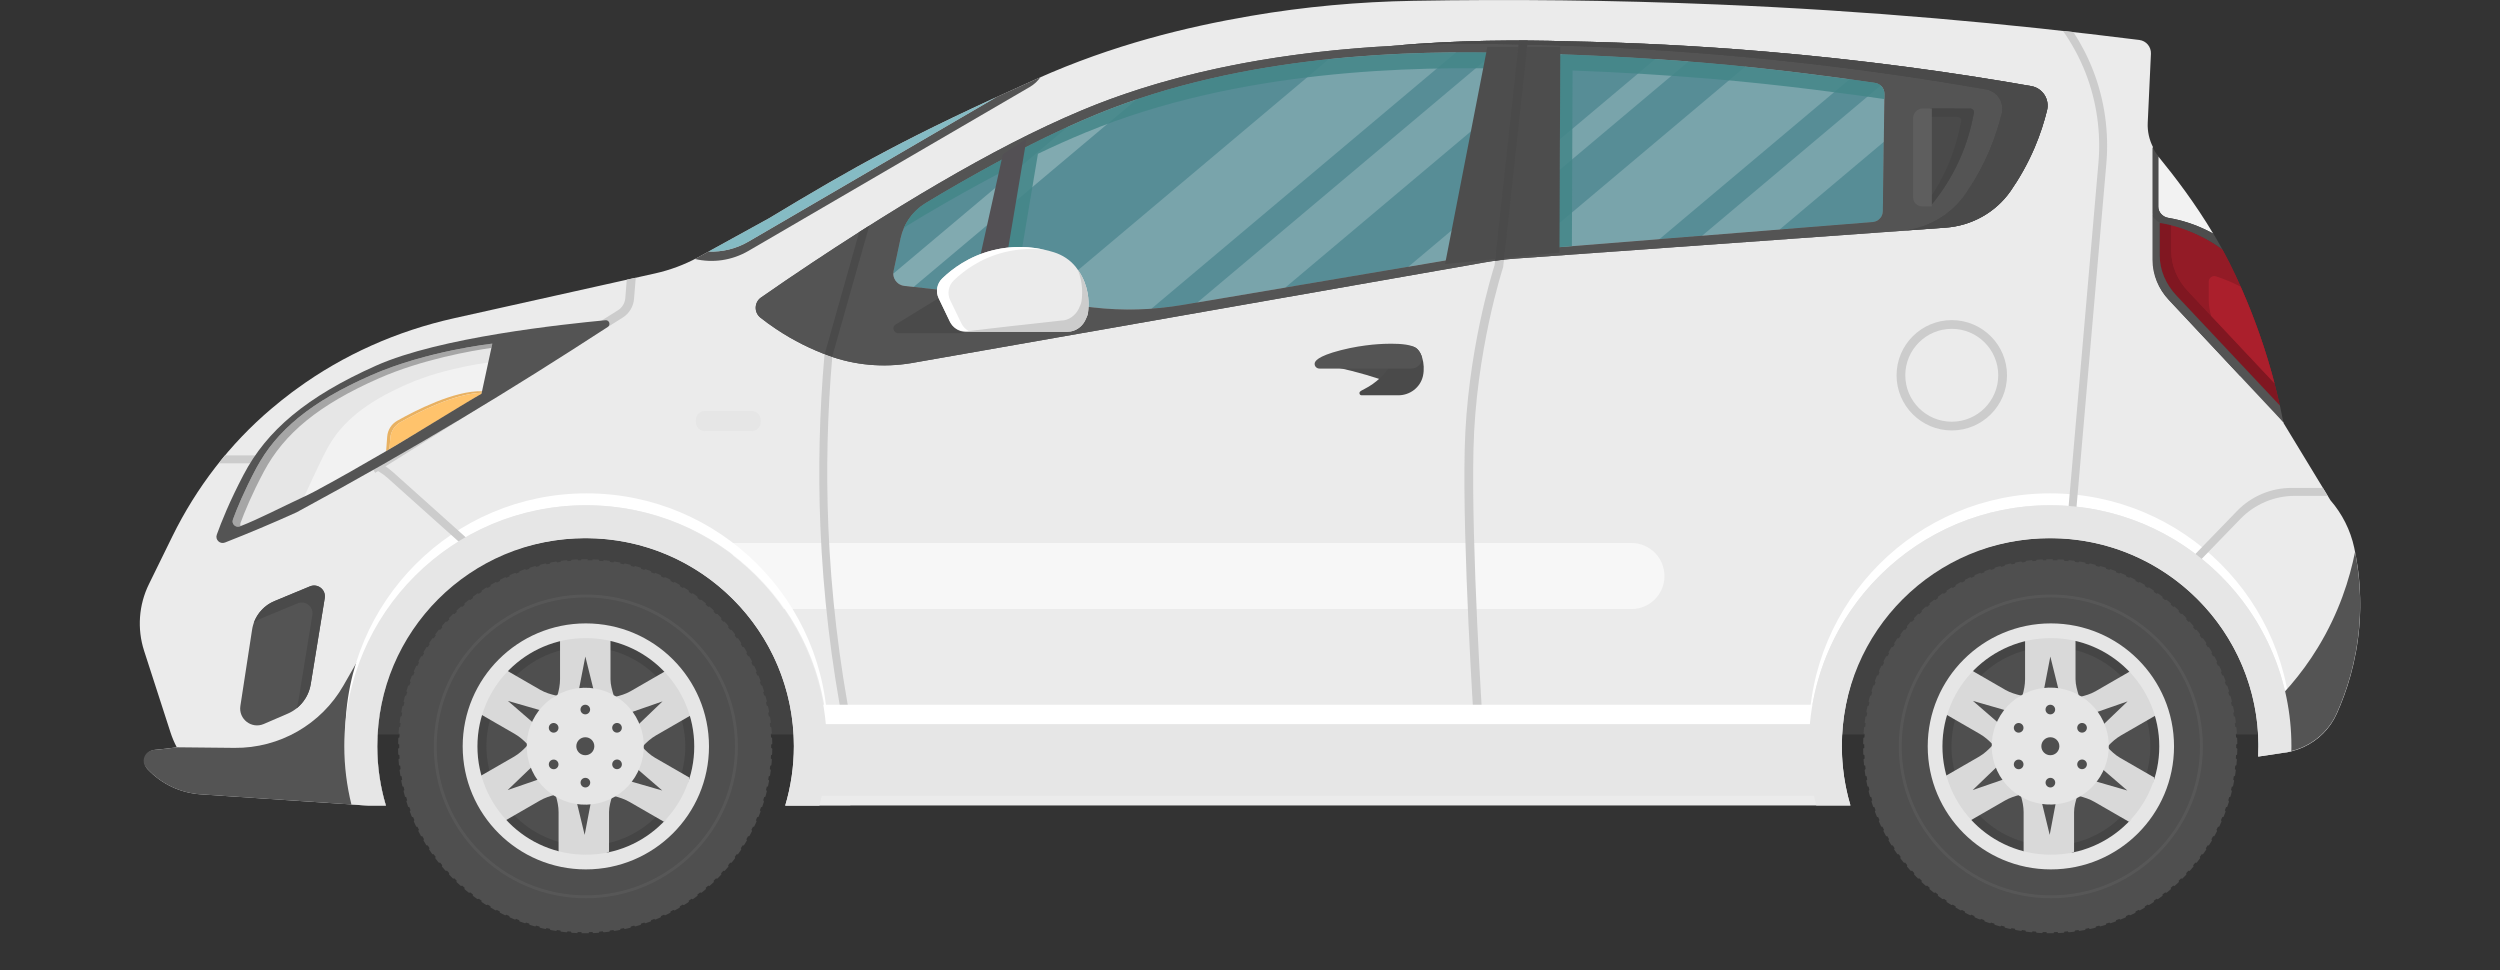 <svg width="67" height="26" viewBox="0 0 67 26" fill="none" xmlns="http://www.w3.org/2000/svg">
<rect x="0" y="0" width="67" height="26" fill="#333333" stroke="none"/>
<path d="M61.198 19.683H48.333V19.419C48.333 16.119 51.011 13.444 54.315 13.444H55.217C58.521 13.444 61.199 16.119 61.199 19.419V19.683H61.198Z" fill="#424242"/>
<path d="M21.951 19.683H9.085V19.419C9.085 16.119 11.763 13.444 15.067 13.444H15.97C19.273 13.444 21.951 16.119 21.951 19.419V19.683Z" fill="#424242"/>
<path d="M10.697 20.047H10.7C10.7 20.031 10.7 20.015 10.7 19.999C10.7 19.984 10.7 19.967 10.7 19.951H10.697C10.682 19.951 10.671 19.939 10.671 19.924L10.674 19.79C10.675 19.775 10.687 19.763 10.702 19.763H10.704C10.706 19.731 10.708 19.699 10.71 19.667H10.707C10.692 19.666 10.681 19.652 10.682 19.637L10.694 19.504C10.695 19.489 10.708 19.478 10.723 19.479H10.726C10.729 19.447 10.733 19.416 10.737 19.383L10.734 19.383C10.719 19.38 10.709 19.367 10.711 19.352L10.73 19.219C10.732 19.204 10.746 19.194 10.761 19.196L10.763 19.197C10.768 19.165 10.774 19.133 10.78 19.102L10.778 19.101C10.763 19.098 10.754 19.084 10.757 19.069L10.783 18.938C10.786 18.923 10.801 18.913 10.816 18.916L10.817 18.917C10.824 18.886 10.831 18.855 10.839 18.823L10.837 18.823C10.823 18.819 10.814 18.804 10.818 18.789L10.852 18.66C10.855 18.645 10.871 18.637 10.885 18.64L10.886 18.641C10.895 18.61 10.905 18.579 10.914 18.548L10.912 18.547C10.898 18.543 10.891 18.527 10.895 18.513L10.936 18.386C10.941 18.371 10.956 18.364 10.971 18.368L10.972 18.369C10.982 18.339 10.993 18.308 11.004 18.278L11.003 18.277C10.989 18.272 10.982 18.256 10.987 18.242L11.036 18.117C11.041 18.104 11.057 18.097 11.071 18.102L11.073 18.102C11.085 18.073 11.097 18.043 11.11 18.014L11.108 18.013C11.094 18.007 11.089 17.991 11.095 17.978L11.151 17.856C11.157 17.842 11.173 17.836 11.187 17.843L11.188 17.843C11.202 17.814 11.216 17.786 11.231 17.756L11.229 17.756C11.216 17.749 11.211 17.732 11.217 17.719L11.28 17.601C11.287 17.587 11.304 17.583 11.317 17.589L11.319 17.59C11.335 17.563 11.35 17.534 11.366 17.506L11.364 17.505C11.351 17.497 11.347 17.481 11.355 17.468L11.424 17.353C11.432 17.34 11.448 17.336 11.462 17.344L11.464 17.345C11.481 17.318 11.498 17.291 11.516 17.264L11.514 17.263C11.502 17.254 11.498 17.237 11.507 17.225L11.582 17.115C11.591 17.103 11.608 17.099 11.62 17.108L11.622 17.109C11.641 17.083 11.659 17.057 11.679 17.032L11.677 17.03C11.665 17.021 11.663 17.004 11.672 16.992L11.754 16.886C11.763 16.874 11.78 16.872 11.792 16.881L11.795 16.883C11.815 16.858 11.835 16.833 11.856 16.809L11.854 16.807C11.843 16.797 11.841 16.779 11.851 16.769L11.939 16.667C11.949 16.656 11.966 16.655 11.977 16.664L11.979 16.666C12 16.643 12.022 16.619 12.045 16.595L12.043 16.594C12.032 16.583 12.032 16.566 12.042 16.555L12.136 16.459C12.146 16.448 12.163 16.448 12.174 16.459L12.176 16.46C12.199 16.438 12.221 16.416 12.245 16.393L12.243 16.391C12.233 16.38 12.233 16.363 12.245 16.353L12.344 16.263C12.354 16.253 12.372 16.253 12.382 16.265L12.384 16.267C12.408 16.246 12.432 16.225 12.456 16.204L12.454 16.202C12.445 16.19 12.447 16.173 12.458 16.163L12.562 16.079C12.573 16.069 12.59 16.071 12.6 16.082L12.602 16.084C12.627 16.064 12.653 16.045 12.678 16.025L12.677 16.024C12.668 16.012 12.671 15.995 12.683 15.985L12.792 15.907C12.804 15.898 12.821 15.901 12.83 15.913L12.831 15.915C12.857 15.896 12.884 15.878 12.911 15.86L12.909 15.858C12.901 15.845 12.905 15.829 12.917 15.821L13.03 15.748C13.043 15.74 13.06 15.744 13.068 15.756L13.069 15.758C13.096 15.741 13.123 15.724 13.151 15.708L13.15 15.706C13.143 15.693 13.147 15.677 13.16 15.669L13.277 15.603C13.29 15.596 13.306 15.6 13.314 15.614L13.314 15.615C13.343 15.6 13.371 15.585 13.4 15.57L13.399 15.568C13.393 15.555 13.398 15.538 13.411 15.532L13.531 15.472C13.545 15.466 13.561 15.471 13.568 15.485L13.568 15.486C13.598 15.472 13.627 15.459 13.656 15.446L13.656 15.445C13.65 15.431 13.656 15.415 13.67 15.409L13.794 15.357C13.808 15.351 13.824 15.358 13.83 15.372L13.83 15.373C13.86 15.361 13.89 15.35 13.92 15.338L13.919 15.336C13.915 15.322 13.922 15.306 13.936 15.302L14.062 15.257C14.076 15.252 14.092 15.259 14.097 15.273L14.097 15.274C14.127 15.264 14.158 15.254 14.189 15.245L14.188 15.243C14.184 15.229 14.192 15.214 14.206 15.21L14.335 15.172C14.35 15.168 14.365 15.176 14.369 15.19L14.37 15.192C14.4 15.184 14.431 15.175 14.463 15.167L14.462 15.165C14.459 15.151 14.468 15.136 14.483 15.133L14.613 15.102C14.628 15.099 14.642 15.108 14.646 15.123L14.647 15.125C14.678 15.118 14.71 15.112 14.741 15.106L14.741 15.104C14.738 15.09 14.748 15.075 14.763 15.073L14.895 15.05C14.91 15.047 14.924 15.057 14.927 15.072L14.927 15.074C14.959 15.069 14.991 15.065 15.023 15.06V15.058C15.021 15.043 15.032 15.03 15.046 15.028L15.18 15.013C15.195 15.011 15.208 15.022 15.21 15.036V15.039C15.242 15.036 15.274 15.033 15.306 15.03V15.028C15.305 15.013 15.316 15 15.331 14.999L15.465 14.992C15.48 14.991 15.493 15.002 15.494 15.017C15.494 15.017 15.57 15.018 15.57 15.017L15.576 15.014C15.576 14.999 15.574 14.989 15.589 14.989H15.747C15.762 14.989 15.751 14.999 15.751 15.014L15.753 15.017C15.83 15.018 15.874 15.017 15.874 15.017C15.874 15.002 15.874 14.99 15.889 14.992L16.048 14.999C16.063 15 16.055 15.013 16.055 15.028V15.03C16.055 15.033 16.14 15.036 16.172 15.039L16.166 15.036C16.167 15.021 16.178 15.011 16.192 15.013L16.324 15.028C16.339 15.03 16.349 15.043 16.347 15.058L16.346 15.06C16.378 15.065 16.41 15.069 16.442 15.074V15.072C16.444 15.057 16.458 15.047 16.473 15.05L16.605 15.073C16.62 15.075 16.63 15.089 16.628 15.104L16.627 15.106C16.659 15.112 16.69 15.118 16.722 15.125L16.722 15.123C16.726 15.108 16.74 15.099 16.755 15.102L16.885 15.133C16.9 15.136 16.909 15.151 16.906 15.165L16.905 15.167C16.937 15.175 16.968 15.184 16.999 15.192L16.999 15.19C17.004 15.176 17.019 15.168 17.033 15.172L17.162 15.21C17.176 15.214 17.184 15.229 17.18 15.243L17.18 15.245C17.21 15.254 17.241 15.264 17.271 15.274L17.272 15.273C17.276 15.259 17.292 15.252 17.306 15.257L17.432 15.302C17.446 15.306 17.453 15.322 17.449 15.336L17.448 15.338C17.478 15.35 17.508 15.361 17.538 15.373L17.538 15.372C17.544 15.358 17.56 15.351 17.574 15.357L17.698 15.409C17.712 15.415 17.718 15.431 17.712 15.445L17.712 15.446C17.741 15.46 17.771 15.473 17.8 15.486L17.8 15.485C17.807 15.471 17.823 15.466 17.837 15.472L17.957 15.532C17.97 15.538 17.976 15.555 17.969 15.568L17.968 15.57C17.997 15.585 18.025 15.6 18.054 15.615L18.055 15.614C18.062 15.6 18.079 15.596 18.091 15.603L18.208 15.669C18.221 15.677 18.226 15.694 18.218 15.706L18.217 15.708C18.245 15.724 18.272 15.741 18.299 15.758L18.301 15.756C18.308 15.743 18.326 15.739 18.338 15.748L18.451 15.821C18.464 15.829 18.467 15.845 18.459 15.858L18.458 15.86C18.484 15.878 18.511 15.896 18.537 15.915L18.538 15.913C18.547 15.901 18.564 15.898 18.577 15.907L18.685 15.985C18.697 15.995 18.7 16.012 18.691 16.024L18.689 16.025C18.715 16.045 18.74 16.064 18.766 16.084L18.768 16.082C18.777 16.071 18.794 16.069 18.806 16.079L18.91 16.163C18.921 16.173 18.923 16.19 18.913 16.202L18.911 16.204C18.936 16.225 18.96 16.246 18.984 16.267L18.986 16.265C18.996 16.254 19.013 16.253 19.024 16.263L19.123 16.353C19.134 16.363 19.134 16.38 19.125 16.391L19.123 16.393C19.146 16.416 19.169 16.438 19.192 16.46L19.194 16.459C19.205 16.448 19.222 16.448 19.232 16.459L19.325 16.555C19.336 16.566 19.336 16.583 19.325 16.594L19.323 16.595C19.345 16.619 19.367 16.643 19.389 16.666L19.39 16.664C19.402 16.655 19.419 16.656 19.428 16.667L19.517 16.769C19.526 16.78 19.525 16.797 19.513 16.807L19.512 16.809C19.532 16.833 19.552 16.858 19.573 16.883L19.575 16.881C19.587 16.872 19.604 16.875 19.613 16.886L19.695 16.992C19.704 17.004 19.702 17.021 19.691 17.03L19.689 17.032C19.708 17.058 19.727 17.083 19.746 17.109L19.747 17.108C19.76 17.099 19.777 17.102 19.785 17.115L19.861 17.225C19.869 17.237 19.866 17.254 19.854 17.263L19.852 17.264C19.869 17.291 19.887 17.318 19.904 17.345L19.906 17.344C19.919 17.336 19.936 17.34 19.943 17.353L20.012 17.468C20.02 17.48 20.016 17.497 20.003 17.505L20.002 17.506C20.018 17.534 20.033 17.562 20.049 17.59L20.051 17.589C20.064 17.582 20.08 17.587 20.088 17.601L20.15 17.72C20.157 17.733 20.152 17.749 20.139 17.756L20.137 17.757C20.151 17.786 20.166 17.815 20.18 17.844L20.181 17.843C20.195 17.837 20.211 17.843 20.217 17.856L20.273 17.978C20.279 17.992 20.273 18.008 20.259 18.014L20.258 18.015C20.27 18.044 20.283 18.073 20.295 18.103L20.297 18.102C20.311 18.097 20.327 18.104 20.332 18.118L20.381 18.243C20.386 18.257 20.379 18.273 20.365 18.278L20.364 18.279C20.375 18.309 20.385 18.339 20.396 18.369L20.397 18.369C20.412 18.364 20.427 18.372 20.431 18.386L20.473 18.514C20.478 18.528 20.47 18.543 20.455 18.548L20.454 18.549C20.463 18.58 20.473 18.61 20.481 18.641L20.482 18.641C20.497 18.637 20.512 18.646 20.516 18.66L20.55 18.79C20.553 18.804 20.545 18.819 20.53 18.823L20.529 18.824C20.536 18.855 20.543 18.886 20.55 18.918L20.552 18.917C20.567 18.914 20.581 18.924 20.584 18.938L20.611 19.07C20.614 19.084 20.604 19.099 20.59 19.102L20.588 19.102C20.593 19.134 20.599 19.165 20.604 19.197L20.607 19.197C20.622 19.194 20.635 19.205 20.638 19.22L20.657 19.352C20.659 19.368 20.649 19.381 20.633 19.383L20.631 19.384C20.635 19.416 20.639 19.448 20.642 19.48H20.644C20.66 19.479 20.672 19.489 20.674 19.505L20.686 19.638C20.687 19.653 20.676 19.666 20.661 19.667H20.658C20.66 19.7 20.662 19.732 20.663 19.764H20.666C20.681 19.763 20.693 19.775 20.693 19.79L20.697 19.924C20.698 19.939 20.686 19.951 20.67 19.952H20.667C20.667 19.968 20.668 19.984 20.668 20C20.668 20.016 20.667 20.032 20.667 20.048H20.67C20.686 20.048 20.697 20.061 20.697 20.076L20.693 20.209C20.693 20.225 20.681 20.236 20.666 20.236H20.663C20.662 20.268 20.66 20.3 20.658 20.332H20.661C20.676 20.334 20.687 20.347 20.686 20.362L20.674 20.495C20.673 20.511 20.66 20.521 20.644 20.52H20.642C20.639 20.552 20.635 20.584 20.631 20.616L20.633 20.617C20.649 20.619 20.659 20.632 20.657 20.648L20.638 20.78C20.635 20.795 20.622 20.805 20.607 20.803L20.604 20.802C20.599 20.834 20.594 20.866 20.588 20.898L20.59 20.898C20.604 20.901 20.614 20.916 20.611 20.93L20.584 21.062C20.581 21.076 20.567 21.086 20.552 21.083L20.55 21.082C20.544 21.114 20.536 21.145 20.529 21.176L20.53 21.177C20.545 21.18 20.553 21.196 20.55 21.21L20.516 21.34C20.512 21.354 20.497 21.363 20.482 21.359L20.481 21.358C20.473 21.389 20.463 21.42 20.454 21.451L20.455 21.452C20.47 21.457 20.477 21.472 20.473 21.486L20.431 21.613C20.427 21.628 20.412 21.635 20.397 21.631L20.396 21.631C20.385 21.661 20.375 21.691 20.364 21.721L20.365 21.722C20.379 21.727 20.386 21.743 20.381 21.757L20.332 21.882C20.327 21.896 20.311 21.903 20.297 21.898L20.295 21.897C20.283 21.927 20.27 21.956 20.258 21.985L20.259 21.986C20.273 21.992 20.279 22.009 20.273 22.022L20.217 22.143C20.211 22.157 20.194 22.163 20.181 22.157L20.18 22.156C20.166 22.185 20.151 22.214 20.137 22.243L20.139 22.244C20.152 22.251 20.157 22.267 20.15 22.28L20.088 22.398C20.08 22.412 20.064 22.417 20.051 22.41L20.049 22.409C20.033 22.437 20.017 22.465 20.002 22.493L20.003 22.494C20.016 22.502 20.02 22.518 20.012 22.532L19.943 22.646C19.936 22.659 19.919 22.663 19.906 22.655L19.904 22.654C19.887 22.681 19.869 22.708 19.852 22.735L19.854 22.736C19.866 22.745 19.869 22.762 19.861 22.774L19.785 22.884C19.777 22.896 19.76 22.9 19.747 22.892L19.746 22.89C19.727 22.916 19.708 22.942 19.689 22.968L19.691 22.969C19.703 22.978 19.704 22.995 19.695 23.007L19.613 23.113C19.604 23.125 19.587 23.127 19.575 23.118L19.573 23.116C19.553 23.141 19.532 23.166 19.512 23.191L19.513 23.193C19.525 23.202 19.526 23.22 19.517 23.231L19.428 23.332C19.419 23.343 19.401 23.345 19.39 23.335L19.389 23.333C19.367 23.357 19.346 23.38 19.323 23.404L19.325 23.406C19.336 23.416 19.336 23.434 19.325 23.444L19.232 23.54C19.222 23.551 19.204 23.551 19.194 23.541L19.192 23.539C19.169 23.561 19.147 23.584 19.123 23.606L19.125 23.608C19.135 23.619 19.134 23.637 19.123 23.646L19.024 23.736C19.013 23.747 18.996 23.746 18.986 23.735L18.984 23.732C18.96 23.753 18.936 23.775 18.911 23.795L18.913 23.798C18.923 23.809 18.921 23.826 18.91 23.836L18.806 23.921C18.794 23.93 18.777 23.928 18.768 23.917L18.766 23.915C18.74 23.935 18.715 23.954 18.689 23.974L18.691 23.976C18.7 23.988 18.697 24.005 18.684 24.014L18.576 24.093C18.564 24.102 18.547 24.099 18.538 24.087L18.537 24.085C18.511 24.103 18.484 24.122 18.457 24.139L18.458 24.141C18.466 24.154 18.463 24.171 18.45 24.179L18.338 24.251C18.325 24.259 18.308 24.255 18.3 24.243L18.299 24.241C18.271 24.258 18.244 24.274 18.216 24.291L18.218 24.293C18.225 24.306 18.221 24.322 18.207 24.329L18.091 24.395C18.078 24.403 18.061 24.398 18.054 24.385L18.053 24.384C18.025 24.399 17.996 24.414 17.968 24.429L17.968 24.431C17.975 24.444 17.97 24.46 17.956 24.467L17.836 24.526C17.823 24.533 17.806 24.527 17.8 24.514L17.799 24.512C17.77 24.526 17.741 24.54 17.711 24.552L17.712 24.554C17.718 24.567 17.711 24.583 17.697 24.589L17.574 24.641C17.56 24.648 17.544 24.641 17.538 24.627L17.537 24.626C17.508 24.638 17.477 24.649 17.448 24.661L17.448 24.662C17.453 24.676 17.446 24.692 17.432 24.697L17.306 24.741C17.292 24.746 17.276 24.739 17.271 24.725L17.27 24.724C17.24 24.734 17.209 24.744 17.179 24.753L17.18 24.755C17.184 24.769 17.175 24.784 17.161 24.789L17.033 24.826C17.018 24.83 17.003 24.822 16.999 24.808L16.998 24.806C16.967 24.815 16.936 24.823 16.905 24.831L16.905 24.833C16.909 24.847 16.9 24.862 16.885 24.866L16.754 24.896C16.74 24.899 16.725 24.89 16.722 24.875L16.721 24.873C16.689 24.88 16.658 24.886 16.626 24.892L16.627 24.894C16.63 24.909 16.62 24.923 16.605 24.925L16.472 24.948C16.458 24.951 16.443 24.941 16.441 24.926L16.44 24.924C16.409 24.929 16.377 24.933 16.345 24.938V24.94C16.347 24.955 16.336 24.968 16.321 24.97L16.188 24.985C16.173 24.987 16.16 24.976 16.158 24.962V24.959C16.126 24.962 16.094 24.965 16.062 24.968V24.97C16.062 24.985 16.052 24.998 16.036 24.999L15.902 25.007C15.887 25.007 15.882 24.993 15.882 24.978H15.855C15.823 24.979 15.857 24.981 15.78 24.981V25.01H15.586V24.981C15.586 24.981 15.503 24.979 15.471 24.978L15.484 24.979C15.483 24.994 15.473 25.008 15.459 25.007L15.328 24.999C15.312 24.998 15.303 24.985 15.303 24.97L15.304 24.968C15.272 24.965 15.24 24.962 15.208 24.959V24.962C15.206 24.977 15.193 24.987 15.178 24.985L15.044 24.97C15.029 24.968 15.019 24.955 15.021 24.94V24.938C14.989 24.933 14.957 24.929 14.925 24.924L14.925 24.926C14.922 24.941 14.909 24.951 14.893 24.948L14.761 24.925C14.747 24.923 14.736 24.909 14.739 24.894L14.739 24.892C14.708 24.886 14.676 24.88 14.645 24.873L14.644 24.875C14.64 24.89 14.626 24.899 14.611 24.896L14.481 24.866C14.466 24.862 14.457 24.847 14.46 24.833L14.461 24.831C14.43 24.823 14.399 24.815 14.368 24.806L14.367 24.808C14.363 24.823 14.348 24.83 14.333 24.826L14.204 24.789C14.19 24.784 14.182 24.769 14.186 24.755L14.187 24.753C14.156 24.744 14.126 24.734 14.095 24.724L14.095 24.725C14.09 24.739 14.074 24.746 14.06 24.741L13.934 24.697C13.92 24.692 13.913 24.676 13.918 24.662L13.918 24.661C13.888 24.649 13.858 24.638 13.829 24.626L13.828 24.627C13.822 24.641 13.806 24.647 13.792 24.641L13.668 24.589C13.655 24.583 13.648 24.567 13.654 24.554L13.655 24.552C13.625 24.539 13.596 24.526 13.567 24.512L13.566 24.514C13.559 24.527 13.543 24.533 13.53 24.526L13.41 24.467C13.396 24.46 13.391 24.444 13.397 24.431L13.398 24.429C13.37 24.414 13.341 24.399 13.312 24.384L13.312 24.385C13.305 24.398 13.288 24.403 13.275 24.395L13.159 24.329C13.145 24.322 13.141 24.305 13.148 24.293L13.149 24.291C13.121 24.274 13.094 24.258 13.067 24.241L13.066 24.243C13.058 24.256 13.041 24.259 13.028 24.251L12.915 24.179C12.903 24.171 12.899 24.154 12.908 24.141L12.909 24.139C12.882 24.121 12.855 24.103 12.829 24.085L12.828 24.087C12.819 24.099 12.802 24.101 12.79 24.093L12.681 24.014C12.669 24.005 12.667 23.988 12.675 23.976L12.676 23.974C12.651 23.954 12.626 23.935 12.6 23.915L12.598 23.917C12.588 23.928 12.572 23.93 12.56 23.921L12.456 23.836C12.445 23.826 12.443 23.809 12.453 23.798L12.454 23.795C12.43 23.775 12.406 23.753 12.382 23.732L12.38 23.734C12.37 23.745 12.353 23.746 12.342 23.736L12.243 23.646C12.232 23.635 12.231 23.618 12.241 23.608L12.243 23.606C12.22 23.583 12.197 23.561 12.174 23.538L12.172 23.54C12.161 23.55 12.144 23.55 12.134 23.54L12.04 23.443C12.03 23.432 12.03 23.416 12.041 23.405L12.043 23.403C12.021 23.38 11.999 23.356 11.977 23.332L11.976 23.334C11.964 23.344 11.947 23.343 11.937 23.331L11.849 23.23C11.84 23.219 11.841 23.202 11.852 23.192L11.854 23.19C11.834 23.165 11.814 23.14 11.793 23.116L11.79 23.117C11.778 23.127 11.761 23.124 11.752 23.113L11.671 23.007C11.661 22.994 11.664 22.978 11.675 22.968L11.677 22.967C11.658 22.941 11.639 22.916 11.62 22.89L11.618 22.891C11.606 22.899 11.589 22.896 11.581 22.884L11.505 22.773C11.496 22.761 11.499 22.744 11.512 22.736L11.514 22.735C11.496 22.708 11.479 22.681 11.462 22.654L11.46 22.655C11.447 22.663 11.43 22.658 11.422 22.646L11.353 22.531C11.345 22.518 11.35 22.502 11.362 22.494L11.364 22.492C11.348 22.465 11.333 22.437 11.317 22.408L11.315 22.409C11.302 22.417 11.285 22.411 11.278 22.398L11.216 22.28C11.208 22.267 11.214 22.25 11.227 22.243L11.229 22.242C11.214 22.214 11.2 22.185 11.186 22.156L11.185 22.156C11.171 22.162 11.155 22.156 11.149 22.143L11.093 22.021C11.087 22.007 11.093 21.991 11.107 21.985L11.108 21.985C11.096 21.955 11.083 21.926 11.071 21.896L11.069 21.897C11.056 21.902 11.04 21.896 11.034 21.881L10.986 21.756C10.98 21.743 10.987 21.727 11.002 21.721L11.003 21.721C10.992 21.691 10.981 21.66 10.971 21.63L10.97 21.631C10.955 21.635 10.94 21.628 10.935 21.613L10.894 21.486C10.889 21.471 10.897 21.456 10.911 21.451L10.912 21.451C10.903 21.42 10.894 21.389 10.885 21.358L10.884 21.358C10.869 21.362 10.855 21.354 10.851 21.339L10.817 21.209C10.813 21.195 10.822 21.18 10.836 21.176L10.838 21.176C10.831 21.145 10.823 21.113 10.816 21.082L10.814 21.082C10.8 21.085 10.785 21.076 10.782 21.061L10.755 20.93C10.752 20.915 10.762 20.901 10.777 20.898L10.778 20.897C10.773 20.866 10.768 20.834 10.762 20.802L10.76 20.802C10.745 20.805 10.731 20.795 10.729 20.779L10.71 20.647C10.707 20.632 10.718 20.618 10.733 20.616L10.735 20.615C10.732 20.584 10.727 20.552 10.725 20.52H10.722C10.707 20.521 10.694 20.51 10.692 20.495L10.681 20.362C10.68 20.346 10.691 20.334 10.706 20.332H10.709C10.707 20.3 10.704 20.268 10.703 20.236H10.701C10.686 20.236 10.674 20.224 10.673 20.209L10.669 20.075C10.671 20.06 10.683 20.047 10.697 20.047Z" fill="#4F4F4F"/>
<path d="M12.553 20.004C12.553 18.27 13.965 16.86 15.7 16.86C17.436 16.86 18.848 18.27 18.848 20.004C18.848 21.737 17.436 23.147 15.7 23.147C13.965 23.147 12.553 21.736 12.553 20.004ZM12.613 20.004C12.613 21.704 13.998 23.088 15.7 23.088C17.403 23.088 18.788 21.704 18.788 20.004C18.788 18.303 17.403 16.919 15.7 16.919C13.998 16.919 12.613 18.303 12.613 20.004Z" fill="#424242"/>
<path d="M16.475 22.8C18.021 22.373 18.928 20.774 18.501 19.229C18.073 17.684 16.473 16.778 14.926 17.205C13.379 17.632 12.472 19.231 12.9 20.776C13.327 22.321 14.928 23.227 16.475 22.8Z" fill="#454545"/>
<g opacity="0.05">
<path d="M11.626 20.004C11.626 17.759 13.454 15.934 15.7 15.934C17.947 15.934 19.775 17.759 19.775 20.004C19.775 22.248 17.947 24.073 15.7 24.073C13.454 24.073 11.626 22.248 11.626 20.004ZM11.703 20.004C11.703 22.205 13.496 23.996 15.7 23.996C17.905 23.996 19.698 22.205 19.698 20.004C19.698 17.802 17.905 16.011 15.7 16.011C13.496 16.011 11.703 17.802 11.703 20.004Z" fill="white"/>
</g>
<path d="M16.407 22.569C17.826 22.179 18.66 20.714 18.27 19.297C17.88 17.88 16.413 17.047 14.995 17.436C13.576 17.826 12.742 19.291 13.132 20.708C13.522 22.125 14.988 22.958 16.407 22.569Z" fill="#4F4F4F"/>
<path d="M15.915 18.515C16.104 18.534 16.275 18.578 16.449 18.644C16.406 18.501 16.361 18.352 16.361 18.202V17.142C16.091 17.002 15.827 16.984 15.685 16.984C15.356 16.984 15.125 17.082 15.009 17.142V18.202C15.009 18.352 14.979 18.501 14.937 18.644C15.12 18.575 15.309 18.529 15.509 18.512C15.581 18.144 15.687 17.595 15.687 17.595L15.915 18.515Z" fill="#D9D9D9"/>
<path d="M14.523 19.047C14.634 18.893 14.762 18.759 14.906 18.642C14.761 18.608 14.614 18.565 14.483 18.49L13.565 17.96C13.299 18.14 13.157 18.349 13.086 18.472C12.921 18.756 12.891 19.004 12.881 19.142L13.8 19.672C13.93 19.747 14.044 19.849 14.146 19.957C14.178 19.764 14.233 19.578 14.318 19.396C14.035 19.15 13.611 18.784 13.611 18.784L14.523 19.047Z" fill="#D9D9D9"/>
<path d="M14.289 20.517C14.211 20.343 14.159 20.167 14.129 19.983C14.027 20.091 13.916 20.197 13.786 20.273L12.867 20.802C12.891 21.124 13.001 21.35 13.072 21.473C13.236 21.758 13.436 21.908 13.551 21.985L14.47 21.455C14.6 21.38 14.744 21.332 14.889 21.298C14.738 21.174 14.604 21.034 14.489 20.869C14.134 20.991 13.605 21.174 13.605 21.174L14.289 20.517Z" fill="#D9D9D9"/>
<path d="M15.446 21.455C15.256 21.435 15.07 21.391 14.896 21.326C14.939 21.469 14.97 21.617 14.97 21.767V22.827C15.24 22.967 15.505 22.985 15.646 22.985C15.975 22.985 16.206 22.887 16.322 22.827V21.767C16.322 21.617 16.366 21.469 16.409 21.326C16.226 21.395 16.044 21.44 15.844 21.458C15.772 21.826 15.669 22.375 15.669 22.375L15.446 21.455Z" fill="#D9D9D9"/>
<path d="M16.837 20.922C16.726 21.077 16.595 21.216 16.451 21.333C16.596 21.368 16.74 21.416 16.871 21.491L17.79 22.021C18.056 21.84 18.198 21.631 18.268 21.509C18.433 21.224 18.463 20.976 18.473 20.838L17.554 20.308C17.424 20.233 17.314 20.127 17.212 20.018C17.18 20.211 17.127 20.394 17.042 20.576C17.325 20.822 17.749 21.186 17.749 21.186L16.837 20.922Z" fill="#D9D9D9"/>
<path d="M17.072 19.453C17.15 19.627 17.204 19.81 17.234 19.993C17.337 19.884 17.45 19.784 17.58 19.709L18.499 19.179C18.475 18.858 18.366 18.631 18.295 18.508C18.13 18.224 17.93 18.073 17.816 17.996L16.897 18.526C16.767 18.601 16.619 18.644 16.474 18.678C16.625 18.801 16.757 18.939 16.873 19.104C17.228 18.981 17.756 18.797 17.756 18.797L17.072 19.453Z" fill="#D9D9D9"/>
<path d="M15.7 16.707C13.878 16.707 12.4 18.183 12.4 20.004C12.4 21.824 13.878 23.3 15.7 23.3C17.523 23.3 19.001 21.824 19.001 20.004C19.001 18.183 17.523 16.707 15.7 16.707ZM15.7 22.906C14.095 22.906 12.795 21.606 12.795 20.004C12.795 18.4 14.096 17.101 15.7 17.101C17.306 17.101 18.606 18.401 18.606 20.004C18.607 21.607 17.306 22.906 15.7 22.906Z" fill="#E6E6E6"/>
<path d="M16.042 21.524C16.885 21.328 17.41 20.485 17.213 19.642C17.016 18.8 16.172 18.276 15.329 18.473C14.485 18.669 13.961 19.512 14.158 20.355C14.354 21.197 15.198 21.721 16.042 21.524Z" fill="#E6E6E6"/>
<path d="M15.445 19.999C15.445 19.866 15.553 19.758 15.687 19.758C15.82 19.758 15.928 19.866 15.928 19.999C15.928 20.132 15.82 20.24 15.687 20.24C15.553 20.24 15.445 20.132 15.445 19.999Z" fill="#4F4F4F"/>
<path d="M15.557 19.016C15.557 18.944 15.615 18.887 15.686 18.887C15.757 18.887 15.815 18.945 15.815 19.016C15.815 19.087 15.757 19.145 15.686 19.145C15.615 19.145 15.557 19.087 15.557 19.016Z" fill="#4F4F4F"/>
<path d="M14.773 19.618C14.711 19.582 14.69 19.503 14.725 19.441C14.761 19.379 14.84 19.358 14.902 19.394C14.964 19.429 14.986 19.508 14.95 19.57C14.914 19.632 14.835 19.654 14.773 19.618Z" fill="#4F4F4F"/>
<path d="M14.903 20.598C14.841 20.634 14.762 20.612 14.726 20.551C14.69 20.489 14.711 20.409 14.773 20.374C14.835 20.338 14.915 20.359 14.95 20.421C14.986 20.483 14.965 20.562 14.903 20.598Z" fill="#4F4F4F"/>
<path d="M15.818 20.974C15.818 21.046 15.759 21.104 15.688 21.104C15.617 21.104 15.559 21.045 15.559 20.974C15.559 20.903 15.617 20.846 15.688 20.846C15.759 20.846 15.818 20.903 15.818 20.974Z" fill="#4F4F4F"/>
<path d="M16.602 20.372C16.663 20.408 16.685 20.488 16.649 20.549C16.613 20.611 16.534 20.632 16.472 20.597C16.41 20.561 16.389 20.482 16.424 20.42C16.46 20.358 16.54 20.337 16.602 20.372Z" fill="#4F4F4F"/>
<path d="M16.471 19.393C16.533 19.357 16.613 19.378 16.648 19.44C16.684 19.502 16.663 19.581 16.601 19.617C16.539 19.653 16.46 19.632 16.424 19.57C16.388 19.508 16.409 19.429 16.471 19.393Z" fill="#4F4F4F"/>
<path d="M49.96 20.047H49.963C49.963 20.031 49.962 20.015 49.962 19.999C49.962 19.984 49.963 19.967 49.963 19.951H49.96C49.945 19.951 49.933 19.939 49.933 19.924L49.937 19.79C49.938 19.775 49.95 19.763 49.965 19.763H49.967C49.968 19.731 49.971 19.699 49.973 19.667H49.97C49.955 19.666 49.944 19.652 49.945 19.637L49.956 19.504C49.958 19.489 49.971 19.478 49.986 19.479H49.989C49.992 19.447 49.996 19.416 49.999 19.383L49.997 19.383C49.982 19.38 49.971 19.367 49.974 19.352L49.993 19.219C49.995 19.204 50.008 19.194 50.024 19.196L50.026 19.197C50.031 19.165 50.036 19.133 50.042 19.102L50.041 19.101C50.026 19.098 50.016 19.084 50.02 19.069L50.046 18.938C50.049 18.923 50.064 18.913 50.078 18.916L50.08 18.917C50.087 18.886 50.094 18.855 50.102 18.823L50.1 18.823C50.086 18.819 50.077 18.804 50.081 18.789L50.115 18.66C50.118 18.645 50.133 18.637 50.148 18.64L50.149 18.641C50.158 18.61 50.167 18.579 50.176 18.548L50.175 18.547C50.161 18.543 50.154 18.527 50.158 18.513L50.199 18.386C50.204 18.371 50.219 18.364 50.233 18.368L50.235 18.369C50.245 18.339 50.256 18.308 50.267 18.278L50.266 18.277C50.252 18.272 50.244 18.256 50.25 18.242L50.298 18.117C50.304 18.104 50.32 18.097 50.334 18.102L50.335 18.102C50.347 18.073 50.36 18.043 50.373 18.014L50.371 18.013C50.357 18.007 50.352 17.991 50.358 17.978L50.414 17.856C50.42 17.842 50.436 17.836 50.449 17.843L50.451 17.843C50.465 17.814 50.479 17.786 50.494 17.756L50.492 17.756C50.478 17.749 50.474 17.732 50.48 17.719L50.543 17.601C50.55 17.587 50.566 17.583 50.58 17.589L50.582 17.59C50.597 17.563 50.613 17.534 50.629 17.506L50.627 17.505C50.614 17.497 50.61 17.481 50.618 17.468L50.687 17.353C50.695 17.34 50.711 17.336 50.725 17.344L50.727 17.345C50.743 17.318 50.761 17.291 50.779 17.264L50.777 17.263C50.765 17.254 50.761 17.237 50.77 17.225L50.845 17.115C50.854 17.103 50.871 17.099 50.883 17.108L50.885 17.109C50.904 17.083 50.922 17.057 50.942 17.032L50.94 17.03C50.928 17.021 50.926 17.004 50.935 16.992L51.017 16.886C51.026 16.874 51.043 16.872 51.055 16.881L51.058 16.883C51.078 16.858 51.098 16.833 51.119 16.809L51.117 16.807C51.105 16.797 51.104 16.779 51.114 16.769L51.202 16.667C51.212 16.656 51.229 16.655 51.24 16.664L51.242 16.666C51.263 16.643 51.285 16.619 51.307 16.595L51.306 16.594C51.295 16.583 51.295 16.566 51.305 16.555L51.398 16.459C51.409 16.448 51.426 16.448 51.437 16.459L51.438 16.46C51.461 16.438 51.484 16.416 51.508 16.393L51.506 16.391C51.495 16.38 51.496 16.363 51.508 16.353L51.606 16.263C51.617 16.253 51.635 16.253 51.645 16.265L51.646 16.267C51.671 16.246 51.695 16.225 51.719 16.204L51.717 16.202C51.708 16.19 51.709 16.173 51.721 16.163L51.825 16.079C51.836 16.069 51.853 16.071 51.863 16.082L51.865 16.084C51.89 16.064 51.916 16.045 51.941 16.025L51.94 16.024C51.931 16.012 51.934 15.995 51.946 15.985L52.054 15.907C52.067 15.898 52.084 15.901 52.093 15.913L52.094 15.915C52.12 15.896 52.147 15.878 52.173 15.86L52.172 15.858C52.164 15.845 52.168 15.829 52.18 15.821L52.293 15.748C52.306 15.74 52.322 15.744 52.33 15.756L52.332 15.758C52.359 15.741 52.386 15.724 52.414 15.708L52.413 15.706C52.406 15.693 52.41 15.677 52.423 15.669L52.54 15.603C52.553 15.596 52.569 15.6 52.577 15.614L52.577 15.615C52.606 15.6 52.634 15.585 52.663 15.57L52.662 15.568C52.655 15.555 52.661 15.538 52.674 15.532L52.794 15.472C52.808 15.466 52.824 15.471 52.831 15.485L52.831 15.486C52.86 15.472 52.889 15.459 52.919 15.446L52.919 15.445C52.913 15.431 52.919 15.415 52.933 15.409L53.057 15.357C53.071 15.351 53.087 15.358 53.093 15.372L53.093 15.373C53.123 15.361 53.153 15.35 53.183 15.338L53.182 15.336C53.178 15.322 53.185 15.306 53.199 15.302L53.325 15.257C53.339 15.252 53.355 15.259 53.359 15.273L53.36 15.274C53.39 15.264 53.421 15.254 53.452 15.245L53.451 15.243C53.447 15.229 53.455 15.214 53.469 15.21L53.598 15.172C53.612 15.168 53.627 15.176 53.632 15.19L53.632 15.192C53.663 15.184 53.694 15.175 53.726 15.167L53.725 15.165C53.721 15.151 53.73 15.136 53.746 15.133L53.876 15.102C53.891 15.099 53.905 15.108 53.909 15.123L53.909 15.125C53.941 15.118 53.972 15.112 54.004 15.106L54.003 15.104C54.001 15.09 54.011 15.075 54.026 15.073L54.158 15.05C54.173 15.047 54.187 15.057 54.19 15.072L54.19 15.074C54.222 15.069 54.254 15.065 54.285 15.06V15.058C54.283 15.043 54.294 15.03 54.309 15.028L54.442 15.013C54.458 15.011 54.471 15.022 54.473 15.036V15.039C54.505 15.036 54.536 15.033 54.569 15.03V15.028C54.568 15.013 54.579 15 54.594 14.999L54.728 14.992C54.743 14.991 54.756 15.002 54.757 15.017C54.757 15.017 54.833 15.018 54.833 15.017L54.839 15.014C54.839 14.999 54.837 14.989 54.852 14.989H55.009C55.025 14.989 55.014 14.999 55.014 15.014L55.016 15.017C55.093 15.018 55.137 15.017 55.137 15.017C55.137 15.002 55.137 14.99 55.152 14.992L55.311 14.999C55.326 15 55.318 15.013 55.318 15.028V15.03C55.318 15.033 55.402 15.036 55.434 15.039L55.428 15.036C55.43 15.021 55.441 15.011 55.455 15.013L55.587 15.028C55.602 15.03 55.611 15.043 55.61 15.058L55.609 15.06C55.641 15.065 55.673 15.069 55.704 15.074V15.072C55.707 15.057 55.721 15.047 55.736 15.05L55.868 15.073C55.883 15.075 55.893 15.089 55.891 15.104L55.89 15.106C55.921 15.112 55.953 15.118 55.984 15.125L55.985 15.123C55.989 15.108 56.003 15.099 56.018 15.102L56.148 15.133C56.163 15.136 56.172 15.151 56.169 15.165L56.168 15.167C56.2 15.175 56.231 15.184 56.262 15.192L56.262 15.19C56.266 15.176 56.282 15.168 56.296 15.172L56.425 15.21C56.439 15.214 56.447 15.229 56.443 15.243L56.442 15.245C56.473 15.254 56.504 15.264 56.534 15.274L56.534 15.273C56.539 15.259 56.555 15.252 56.569 15.257L56.695 15.302C56.709 15.306 56.716 15.322 56.712 15.336L56.711 15.338C56.741 15.35 56.771 15.361 56.801 15.373L56.801 15.372C56.807 15.358 56.823 15.351 56.837 15.357L56.961 15.409C56.975 15.415 56.981 15.431 56.975 15.445L56.975 15.446C57.004 15.46 57.033 15.473 57.063 15.486L57.063 15.485C57.07 15.471 57.086 15.466 57.1 15.472L57.22 15.532C57.233 15.538 57.239 15.555 57.232 15.568L57.231 15.57C57.26 15.585 57.288 15.6 57.317 15.615L57.317 15.614C57.325 15.6 57.342 15.596 57.354 15.603L57.471 15.669C57.484 15.677 57.488 15.694 57.481 15.706L57.48 15.708C57.508 15.724 57.535 15.741 57.562 15.758L57.563 15.756C57.571 15.743 57.588 15.739 57.601 15.748L57.714 15.821C57.727 15.829 57.73 15.845 57.722 15.858L57.721 15.86C57.747 15.878 57.774 15.896 57.8 15.915L57.801 15.913C57.81 15.901 57.827 15.898 57.839 15.907L57.948 15.985C57.96 15.995 57.962 16.012 57.954 16.024L57.952 16.025C57.978 16.045 58.003 16.064 58.029 16.084L58.03 16.082C58.04 16.071 58.057 16.069 58.069 16.079L58.172 16.163C58.184 16.173 58.186 16.19 58.176 16.202L58.174 16.204C58.198 16.225 58.223 16.246 58.247 16.267L58.249 16.265C58.259 16.254 58.276 16.253 58.287 16.263L58.386 16.353C58.397 16.363 58.397 16.38 58.388 16.391L58.386 16.393C58.409 16.416 58.432 16.438 58.455 16.46L58.457 16.459C58.468 16.448 58.485 16.448 58.495 16.459L58.588 16.555C58.599 16.566 58.599 16.583 58.588 16.594L58.586 16.595C58.608 16.619 58.63 16.643 58.651 16.666L58.653 16.664C58.665 16.655 58.682 16.656 58.691 16.667L58.779 16.769C58.789 16.78 58.788 16.797 58.776 16.807L58.774 16.809C58.795 16.833 58.815 16.858 58.836 16.883L58.838 16.881C58.85 16.872 58.867 16.875 58.876 16.886L58.958 16.992C58.967 17.004 58.965 17.021 58.953 17.03L58.952 17.032C58.971 17.058 58.99 17.083 59.008 17.109L59.01 17.108C59.022 17.099 59.039 17.102 59.048 17.115L59.124 17.225C59.132 17.237 59.129 17.254 59.116 17.263L59.115 17.264C59.132 17.291 59.15 17.318 59.167 17.345L59.169 17.344C59.181 17.336 59.198 17.34 59.206 17.353L59.275 17.468C59.283 17.48 59.279 17.497 59.266 17.505L59.264 17.506C59.281 17.534 59.296 17.562 59.312 17.59L59.313 17.589C59.327 17.582 59.343 17.587 59.35 17.601L59.413 17.72C59.42 17.733 59.415 17.749 59.401 17.756L59.4 17.757C59.414 17.786 59.429 17.815 59.443 17.844L59.444 17.843C59.458 17.837 59.474 17.843 59.48 17.856L59.535 17.978C59.541 17.992 59.535 18.008 59.522 18.014L59.52 18.015C59.533 18.044 59.546 18.073 59.558 18.103L59.56 18.102C59.574 18.097 59.589 18.104 59.595 18.118L59.643 18.243C59.649 18.257 59.642 18.273 59.628 18.278L59.626 18.279C59.637 18.309 59.648 18.339 59.658 18.369L59.66 18.369C59.674 18.364 59.69 18.372 59.694 18.386L59.736 18.514C59.74 18.528 59.733 18.543 59.718 18.548L59.717 18.549C59.726 18.58 59.736 18.61 59.744 18.641L59.745 18.641C59.76 18.637 59.774 18.646 59.779 18.66L59.813 18.79C59.816 18.804 59.808 18.819 59.793 18.823L59.791 18.824C59.799 18.855 59.806 18.886 59.813 18.918L59.815 18.917C59.83 18.914 59.844 18.924 59.847 18.938L59.874 19.07C59.877 19.084 59.867 19.099 59.853 19.102L59.851 19.102C59.856 19.134 59.862 19.165 59.867 19.197L59.87 19.197C59.885 19.194 59.898 19.205 59.901 19.22L59.919 19.352C59.922 19.368 59.911 19.381 59.896 19.383L59.894 19.384C59.897 19.416 59.902 19.448 59.905 19.48H59.907C59.922 19.479 59.935 19.489 59.937 19.505L59.948 19.638C59.95 19.653 59.939 19.666 59.923 19.667H59.92C59.922 19.7 59.925 19.732 59.926 19.764H59.928C59.944 19.763 59.956 19.775 59.956 19.79L59.96 19.924C59.961 19.939 59.948 19.951 59.933 19.952H59.93C59.93 19.968 59.931 19.984 59.931 20C59.931 20.016 59.93 20.032 59.93 20.048H59.933C59.948 20.048 59.96 20.061 59.96 20.076L59.956 20.209C59.956 20.225 59.944 20.236 59.928 20.236H59.926C59.925 20.268 59.922 20.3 59.92 20.332H59.923C59.939 20.334 59.95 20.347 59.948 20.362L59.937 20.495C59.936 20.511 59.922 20.521 59.907 20.52H59.905C59.902 20.552 59.897 20.584 59.894 20.616L59.896 20.617C59.911 20.619 59.922 20.632 59.919 20.648L59.901 20.78C59.898 20.795 59.885 20.805 59.87 20.803L59.867 20.802C59.862 20.834 59.857 20.866 59.851 20.898L59.853 20.898C59.867 20.901 59.877 20.916 59.874 20.93L59.847 21.062C59.844 21.076 59.83 21.086 59.815 21.083L59.813 21.082C59.806 21.114 59.799 21.145 59.791 21.176L59.793 21.177C59.808 21.18 59.816 21.196 59.813 21.21L59.779 21.34C59.775 21.354 59.76 21.363 59.745 21.359L59.744 21.358C59.736 21.389 59.726 21.42 59.717 21.451L59.718 21.452C59.733 21.457 59.74 21.472 59.736 21.486L59.694 21.613C59.69 21.628 59.674 21.635 59.66 21.631L59.658 21.631C59.648 21.661 59.637 21.691 59.626 21.721L59.628 21.722C59.642 21.727 59.649 21.743 59.643 21.757L59.595 21.882C59.589 21.896 59.574 21.903 59.56 21.898L59.558 21.897C59.546 21.927 59.533 21.956 59.52 21.985L59.522 21.986C59.536 21.992 59.541 22.009 59.535 22.022L59.48 22.143C59.474 22.157 59.457 22.163 59.444 22.157L59.443 22.156C59.429 22.185 59.414 22.214 59.4 22.243L59.401 22.244C59.415 22.251 59.42 22.267 59.413 22.28L59.35 22.398C59.343 22.412 59.327 22.417 59.313 22.41L59.312 22.409C59.296 22.437 59.28 22.465 59.264 22.493L59.266 22.494C59.279 22.502 59.283 22.518 59.275 22.532L59.206 22.646C59.198 22.659 59.182 22.663 59.169 22.655L59.167 22.654C59.15 22.681 59.132 22.708 59.115 22.735L59.116 22.736C59.129 22.745 59.132 22.762 59.124 22.774L59.048 22.884C59.039 22.896 59.022 22.9 59.01 22.892L59.008 22.89C58.99 22.916 58.971 22.942 58.952 22.968L58.953 22.969C58.965 22.978 58.967 22.995 58.958 23.007L58.876 23.113C58.867 23.125 58.85 23.127 58.838 23.118L58.836 23.116C58.816 23.141 58.795 23.166 58.774 23.191L58.776 23.193C58.788 23.202 58.789 23.22 58.779 23.231L58.691 23.332C58.682 23.343 58.664 23.345 58.653 23.335L58.651 23.333C58.63 23.357 58.608 23.38 58.586 23.404L58.588 23.406C58.599 23.416 58.599 23.434 58.588 23.444L58.495 23.54C58.485 23.551 58.467 23.551 58.457 23.541L58.455 23.539C58.432 23.561 58.409 23.584 58.386 23.606L58.388 23.608C58.398 23.619 58.397 23.637 58.386 23.646L58.287 23.736C58.276 23.747 58.258 23.746 58.249 23.735L58.247 23.732C58.223 23.753 58.198 23.775 58.174 23.795L58.176 23.798C58.186 23.809 58.184 23.826 58.172 23.836L58.069 23.921C58.057 23.93 58.04 23.928 58.03 23.917L58.029 23.915C58.003 23.935 57.978 23.954 57.952 23.974L57.954 23.976C57.963 23.988 57.96 24.005 57.948 24.014L57.839 24.093C57.827 24.102 57.81 24.099 57.801 24.087L57.8 24.085C57.774 24.103 57.747 24.122 57.721 24.139L57.722 24.141C57.73 24.154 57.726 24.171 57.714 24.179L57.601 24.251C57.588 24.259 57.571 24.255 57.563 24.243L57.562 24.241C57.535 24.258 57.508 24.274 57.48 24.291L57.481 24.293C57.488 24.306 57.484 24.322 57.471 24.329L57.354 24.395C57.341 24.403 57.325 24.398 57.317 24.385L57.317 24.384C57.288 24.399 57.26 24.414 57.231 24.429L57.232 24.431C57.239 24.444 57.233 24.46 57.22 24.467L57.1 24.526C57.086 24.533 57.07 24.527 57.063 24.514L57.063 24.512C57.033 24.526 57.004 24.54 56.975 24.552L56.975 24.554C56.981 24.567 56.975 24.583 56.961 24.589L56.837 24.641C56.823 24.648 56.807 24.641 56.801 24.627L56.801 24.626C56.771 24.638 56.741 24.649 56.711 24.661L56.712 24.662C56.716 24.676 56.709 24.692 56.695 24.697L56.569 24.741C56.555 24.746 56.539 24.739 56.534 24.725L56.534 24.724C56.504 24.734 56.473 24.744 56.442 24.753L56.443 24.755C56.447 24.769 56.439 24.784 56.425 24.789L56.296 24.826C56.282 24.83 56.266 24.822 56.262 24.808L56.262 24.806C56.231 24.815 56.2 24.823 56.168 24.831L56.169 24.833C56.172 24.847 56.163 24.862 56.148 24.866L56.018 24.896C56.003 24.899 55.989 24.89 55.985 24.875L55.984 24.873C55.953 24.88 55.921 24.886 55.89 24.892L55.891 24.894C55.893 24.909 55.883 24.923 55.868 24.925L55.736 24.948C55.721 24.951 55.707 24.941 55.704 24.926L55.704 24.924C55.672 24.929 55.64 24.933 55.608 24.938V24.94C55.61 24.955 55.599 24.968 55.585 24.97L55.451 24.985C55.436 24.987 55.423 24.976 55.421 24.962V24.959C55.389 24.962 55.358 24.965 55.325 24.968V24.97C55.326 24.985 55.315 24.998 55.3 24.999L55.166 25.007C55.151 25.007 55.146 24.993 55.145 24.978H55.118C55.086 24.979 55.121 24.981 55.043 24.981V25.01H54.85V24.981C54.85 24.981 54.767 24.979 54.735 24.978L54.747 24.979C54.747 24.994 54.736 25.008 54.722 25.007L54.591 24.999C54.576 24.998 54.566 24.985 54.567 24.97L54.567 24.968C54.535 24.965 54.504 24.962 54.471 24.959V24.962C54.47 24.977 54.456 24.987 54.441 24.985L54.308 24.97C54.293 24.968 54.282 24.955 54.284 24.94V24.938C54.252 24.933 54.221 24.929 54.189 24.924L54.188 24.926C54.186 24.941 54.172 24.951 54.157 24.948L54.025 24.925C54.01 24.923 54 24.909 54.002 24.894L54.003 24.892C53.971 24.886 53.94 24.88 53.908 24.873L53.908 24.875C53.904 24.89 53.889 24.899 53.875 24.896L53.745 24.866C53.73 24.862 53.721 24.847 53.724 24.833L53.724 24.831C53.694 24.823 53.662 24.815 53.631 24.806L53.63 24.808C53.626 24.823 53.611 24.83 53.596 24.826L53.468 24.789C53.453 24.784 53.446 24.769 53.45 24.755L53.45 24.753C53.419 24.744 53.389 24.734 53.359 24.724L53.358 24.725C53.353 24.739 53.338 24.746 53.324 24.741L53.197 24.697C53.184 24.692 53.176 24.676 53.181 24.662L53.182 24.661C53.151 24.649 53.122 24.638 53.092 24.626L53.091 24.627C53.085 24.641 53.07 24.647 53.056 24.641L52.932 24.589C52.918 24.583 52.911 24.567 52.917 24.554L52.918 24.552C52.889 24.539 52.859 24.526 52.83 24.512L52.829 24.514C52.823 24.527 52.806 24.533 52.793 24.526L52.673 24.467C52.66 24.46 52.654 24.444 52.661 24.431L52.661 24.429C52.633 24.414 52.605 24.399 52.576 24.384L52.575 24.385C52.568 24.398 52.551 24.403 52.538 24.395L52.422 24.329C52.409 24.322 52.404 24.305 52.412 24.293L52.413 24.291C52.385 24.274 52.358 24.258 52.33 24.241L52.329 24.243C52.321 24.256 52.304 24.259 52.292 24.251L52.179 24.179C52.166 24.171 52.162 24.154 52.171 24.141L52.172 24.139C52.145 24.121 52.119 24.103 52.093 24.085L52.092 24.087C52.082 24.099 52.065 24.101 52.053 24.093L51.945 24.014C51.933 24.005 51.93 23.988 51.939 23.976L51.94 23.974C51.914 23.954 51.889 23.935 51.864 23.915L51.862 23.917C51.852 23.928 51.835 23.93 51.823 23.921L51.72 23.836C51.708 23.826 51.706 23.809 51.716 23.798L51.718 23.795C51.694 23.775 51.669 23.753 51.645 23.732L51.643 23.734C51.633 23.745 51.616 23.746 51.605 23.736L51.506 23.646C51.495 23.635 51.495 23.618 51.505 23.608L51.506 23.606C51.483 23.583 51.46 23.561 51.437 23.538L51.435 23.54C51.424 23.55 51.407 23.55 51.397 23.54L51.304 23.443C51.294 23.432 51.294 23.416 51.304 23.405L51.306 23.403C51.284 23.38 51.263 23.356 51.241 23.332L51.239 23.334C51.227 23.344 51.21 23.343 51.201 23.331L51.113 23.23C51.103 23.219 51.104 23.202 51.116 23.192L51.118 23.19C51.097 23.165 51.077 23.14 51.056 23.116L51.054 23.117C51.042 23.127 51.025 23.124 51.016 23.113L50.934 23.007C50.925 22.994 50.927 22.978 50.939 22.968L50.941 22.967C50.921 22.941 50.902 22.916 50.883 22.89L50.882 22.891C50.87 22.899 50.853 22.896 50.844 22.884L50.768 22.773C50.76 22.761 50.763 22.744 50.776 22.736L50.777 22.735C50.76 22.708 50.742 22.681 50.725 22.654L50.724 22.655C50.711 22.663 50.694 22.658 50.686 22.646L50.617 22.531C50.609 22.518 50.613 22.502 50.626 22.494L50.628 22.492C50.611 22.465 50.596 22.437 50.58 22.408L50.578 22.409C50.565 22.417 50.549 22.411 50.541 22.398L50.479 22.28C50.472 22.267 50.477 22.25 50.491 22.243L50.492 22.242C50.478 22.214 50.463 22.185 50.449 22.156L50.448 22.156C50.434 22.162 50.419 22.156 50.412 22.143L50.357 22.021C50.35 22.007 50.357 21.991 50.37 21.985L50.372 21.985C50.359 21.955 50.346 21.926 50.334 21.896L50.333 21.897C50.319 21.902 50.303 21.896 50.298 21.881L50.249 21.756C50.244 21.743 50.251 21.727 50.265 21.721L50.266 21.721C50.255 21.691 50.244 21.66 50.234 21.63L50.233 21.631C50.218 21.635 50.203 21.628 50.198 21.613L50.157 21.486C50.152 21.471 50.16 21.456 50.175 21.451L50.176 21.451C50.167 21.42 50.157 21.389 50.149 21.358L50.147 21.358C50.133 21.362 50.118 21.354 50.114 21.339L50.08 21.209C50.077 21.195 50.085 21.18 50.099 21.176L50.101 21.176C50.094 21.145 50.087 21.113 50.08 21.082L50.078 21.082C50.063 21.085 50.049 21.076 50.045 21.061L50.019 20.93C50.016 20.915 50.026 20.901 50.04 20.898L50.042 20.897C50.036 20.866 50.031 20.834 50.026 20.802L50.023 20.802C50.008 20.805 49.995 20.795 49.992 20.779L49.973 20.647C49.971 20.632 49.981 20.618 49.996 20.616L49.999 20.615C49.995 20.584 49.991 20.552 49.988 20.52H49.986C49.97 20.521 49.958 20.51 49.956 20.495L49.944 20.362C49.943 20.346 49.954 20.334 49.969 20.332H49.972C49.97 20.3 49.968 20.268 49.967 20.236H49.964C49.949 20.236 49.937 20.224 49.936 20.209L49.933 20.075C49.933 20.06 49.945 20.047 49.96 20.047Z" fill="#4F4F4F"/>
<path d="M51.816 20.004C51.816 18.27 53.228 16.86 54.963 16.86C56.699 16.86 58.11 18.27 58.11 20.004C58.11 21.737 56.699 23.147 54.963 23.147C53.228 23.146 51.816 21.736 51.816 20.004ZM51.876 20.004C51.876 21.704 53.261 23.088 54.963 23.088C56.666 23.088 58.051 21.704 58.051 20.004C58.051 18.303 56.666 16.919 54.963 16.919C53.261 16.919 51.876 18.303 51.876 20.004Z" fill="#424242"/>
<path d="M55.923 22.742C57.438 22.212 58.235 20.555 57.704 19.043C57.172 17.53 55.514 16.734 54 17.265C52.486 17.795 51.689 19.451 52.22 20.964C52.751 22.477 54.409 23.273 55.923 22.742Z" fill="#454545"/>
<g opacity="0.05">
<path d="M50.888 20.004C50.888 17.759 52.716 15.934 54.963 15.934C57.209 15.934 59.037 17.759 59.037 20.004C59.037 22.248 57.209 24.073 54.963 24.073C52.717 24.073 50.888 22.248 50.888 20.004ZM50.965 20.004C50.965 22.205 52.758 23.996 54.963 23.996C57.167 23.996 58.96 22.205 58.96 20.004C58.96 17.802 57.167 16.011 54.963 16.011C52.758 16.011 50.965 17.802 50.965 20.004Z" fill="white"/>
</g>
<path d="M55.777 22.537C57.179 22.088 57.95 20.59 57.501 19.19C57.052 17.79 55.552 17.019 54.151 17.468C52.749 17.916 51.978 19.415 52.427 20.815C52.876 22.214 54.376 22.985 55.777 22.537Z" fill="#4F4F4F"/>
<path d="M55.177 18.515C55.367 18.534 55.538 18.578 55.712 18.644C55.669 18.501 55.624 18.352 55.624 18.202V17.142C55.354 17.002 55.089 16.984 54.948 16.984C54.619 16.984 54.388 17.082 54.272 17.142V18.202C54.272 18.352 54.242 18.501 54.2 18.644C54.382 18.575 54.572 18.529 54.772 18.512C54.844 18.144 54.949 17.595 54.949 17.595L55.177 18.515Z" fill="#D9D9D9"/>
<path d="M53.786 19.047C53.897 18.893 54.025 18.759 54.169 18.642C54.024 18.608 53.877 18.565 53.746 18.49L52.828 17.96C52.561 18.14 52.419 18.349 52.349 18.472C52.184 18.756 52.154 19.004 52.144 19.142L53.063 19.672C53.193 19.747 53.307 19.849 53.409 19.957C53.441 19.764 53.496 19.578 53.581 19.396C53.297 19.15 52.874 18.784 52.874 18.784L53.786 19.047Z" fill="#D9D9D9"/>
<path d="M53.551 20.517C53.473 20.343 53.421 20.167 53.392 19.983C53.289 20.091 53.179 20.197 53.048 20.273L52.13 20.802C52.153 21.124 52.263 21.35 52.334 21.473C52.498 21.758 52.698 21.908 52.813 21.985L53.732 21.455C53.862 21.38 54.006 21.332 54.151 21.298C54 21.174 53.866 21.034 53.751 20.869C53.396 20.991 52.868 21.174 52.868 21.174L53.551 20.517Z" fill="#D9D9D9"/>
<path d="M54.709 21.455C54.519 21.435 54.333 21.391 54.159 21.326C54.202 21.469 54.233 21.617 54.233 21.767V22.827C54.503 22.967 54.767 22.985 54.909 22.985C55.238 22.985 55.469 22.887 55.585 22.827V21.767C55.585 21.617 55.629 21.469 55.672 21.326C55.489 21.395 55.307 21.44 55.106 21.458C55.035 21.826 54.932 22.375 54.932 22.375L54.709 21.455Z" fill="#D9D9D9"/>
<path d="M56.1 20.922C55.988 21.077 55.857 21.216 55.713 21.333C55.858 21.368 56.003 21.416 56.133 21.491L57.052 22.021C57.318 21.84 57.46 21.631 57.531 21.509C57.695 21.224 57.725 20.976 57.735 20.838L56.816 20.308C56.686 20.233 56.576 20.127 56.474 20.018C56.442 20.211 56.389 20.394 56.304 20.576C56.587 20.822 57.012 21.186 57.012 21.186L56.1 20.922Z" fill="#D9D9D9"/>
<path d="M56.334 19.453C56.413 19.627 56.467 19.81 56.497 19.993C56.599 19.884 56.713 19.784 56.843 19.709L57.762 19.179C57.738 18.858 57.628 18.631 57.557 18.508C57.393 18.224 57.193 18.073 57.078 17.996L56.16 18.526C56.029 18.601 55.882 18.644 55.737 18.678C55.888 18.801 56.02 18.939 56.136 19.104C56.491 18.981 57.019 18.797 57.019 18.797L56.334 19.453Z" fill="#D9D9D9"/>
<path d="M54.963 16.707C53.141 16.707 51.663 18.183 51.663 20.004C51.663 21.824 53.141 23.3 54.963 23.3C56.786 23.3 58.264 21.824 58.264 20.004C58.264 18.183 56.786 16.707 54.963 16.707ZM54.963 22.906C53.358 22.906 52.057 21.606 52.057 20.004C52.057 18.4 53.359 17.101 54.963 17.101C56.568 17.101 57.869 18.401 57.869 20.004C57.869 21.607 56.568 22.906 54.963 22.906Z" fill="#E6E6E6"/>
<path d="M55.307 21.52C56.151 21.321 56.673 20.477 56.474 19.635C56.275 18.793 55.43 18.271 54.587 18.47C53.743 18.669 53.221 19.513 53.42 20.355C53.619 21.198 54.464 21.719 55.307 21.52Z" fill="#E6E6E6"/>
<path d="M54.708 19.999C54.708 19.866 54.816 19.758 54.949 19.758C55.083 19.758 55.191 19.866 55.191 19.999C55.191 20.132 55.083 20.24 54.949 20.24C54.816 20.24 54.708 20.132 54.708 19.999Z" fill="#4F4F4F"/>
<path d="M54.82 19.016C54.82 18.944 54.878 18.887 54.949 18.887C55.02 18.887 55.078 18.945 55.078 19.016C55.078 19.087 55.02 19.145 54.949 19.145C54.877 19.145 54.82 19.087 54.82 19.016Z" fill="#4F4F4F"/>
<path d="M54.035 19.618C53.974 19.582 53.952 19.503 53.988 19.441C54.024 19.379 54.103 19.358 54.165 19.394C54.227 19.429 54.248 19.508 54.213 19.57C54.176 19.632 54.097 19.654 54.035 19.618Z" fill="#4F4F4F"/>
<path d="M54.165 20.598C54.103 20.634 54.024 20.612 53.988 20.551C53.952 20.489 53.974 20.409 54.035 20.374C54.097 20.338 54.177 20.359 54.213 20.421C54.248 20.483 54.227 20.562 54.165 20.598Z" fill="#4F4F4F"/>
<path d="M55.08 20.974C55.08 21.046 55.022 21.104 54.951 21.104C54.879 21.104 54.821 21.045 54.821 20.974C54.821 20.903 54.88 20.846 54.951 20.846C55.022 20.846 55.08 20.903 55.08 20.974Z" fill="#4F4F4F"/>
<path d="M55.864 20.372C55.926 20.408 55.947 20.488 55.911 20.549C55.875 20.611 55.797 20.632 55.734 20.597C55.672 20.561 55.651 20.482 55.687 20.42C55.723 20.358 55.802 20.337 55.864 20.372Z" fill="#4F4F4F"/>
<path d="M55.734 19.393C55.796 19.357 55.875 19.378 55.911 19.44C55.947 19.502 55.926 19.581 55.864 19.617C55.802 19.653 55.722 19.632 55.687 19.57C55.651 19.508 55.672 19.429 55.734 19.393Z" fill="#4F4F4F"/>
<path d="M63.254 16.15C63.254 16.125 63.253 16.101 63.253 16.076C63.253 16.054 63.253 16.033 63.252 16.011C63.251 15.987 63.251 15.964 63.249 15.94C63.249 15.918 63.248 15.896 63.247 15.875C63.246 15.852 63.245 15.83 63.244 15.807C63.243 15.786 63.242 15.764 63.24 15.742C63.239 15.721 63.237 15.7 63.236 15.678C63.234 15.656 63.233 15.634 63.231 15.612C63.23 15.592 63.228 15.572 63.226 15.552C63.224 15.53 63.222 15.507 63.22 15.485C63.218 15.466 63.216 15.449 63.214 15.431C63.212 15.407 63.209 15.383 63.206 15.36C63.205 15.345 63.203 15.329 63.201 15.314C63.198 15.289 63.195 15.264 63.191 15.239C63.19 15.228 63.188 15.217 63.187 15.205C63.16 15.018 63.128 14.841 63.093 14.678C62.992 14.207 62.77 13.77 62.455 13.406L61.199 11.338C61.197 11.329 61.196 11.321 61.195 11.312L61.164 11.279L60.054 9.938C60.05 9.983 60.045 10.03 60.04 10.079L58.131 8.039C57.854 7.745 57.7 7.362 57.7 6.964V5.704V5.472V3.942C57.599 3.743 57.549 3.52 57.559 3.294L57.645 1.442C57.654 1.256 57.519 1.094 57.334 1.071C53.809 0.629 50.096 0.289 46.026 0.12C43.185 0.002 40.465 -0.024 37.879 0.022C36.416 0.047 34.957 0.179 33.515 0.427C31.781 0.725 29.826 1.202 27.802 2.106C24.343 3.649 22.913 4.462 20.612 5.849L18.698 6.902C18.34 7.096 17.956 7.238 17.559 7.327L12.167 8.529C10.645 8.869 9.202 9.506 7.944 10.426C7.899 10.459 7.855 10.491 7.81 10.524C7.624 10.664 7.448 10.806 7.28 10.948C6.165 11.89 5.265 13.061 4.621 14.371L3.991 15.656C3.718 16.212 3.672 16.853 3.862 17.442L4.568 19.625C4.613 19.766 4.671 19.901 4.738 20.028C4.538 20.056 4.345 20.077 4.158 20.095C3.899 20.119 3.781 20.429 3.959 20.618C4.33 21.012 4.837 21.252 5.379 21.288L9.881 21.591H9.918L9.923 21.592C9.923 21.592 9.923 21.592 9.923 21.591H10.342C9.945 20.256 10.031 18.713 10.822 17.161C11.275 16.272 11.998 15.552 12.892 15.108C17.105 13.014 21.276 16.02 21.276 19.998C21.276 20.552 21.194 21.087 21.044 21.591H22.79L22.788 21.587H49.592C49.195 20.25 49.283 18.704 50.078 17.151C50.535 16.259 51.27 15.537 52.17 15.095C56.373 13.028 60.526 16.028 60.526 19.998C60.526 20.091 60.523 20.184 60.519 20.276L61.159 20.18H61.16C61.361 20.159 61.553 20.106 61.732 20.024C62.125 19.844 62.447 19.529 62.628 19.123C62.897 18.522 63.151 17.734 63.23 16.792C63.234 16.743 63.238 16.693 63.241 16.644C63.242 16.628 63.243 16.611 63.243 16.594C63.245 16.562 63.247 16.529 63.248 16.498C63.249 16.479 63.249 16.459 63.25 16.439C63.251 16.411 63.252 16.382 63.253 16.354C63.253 16.333 63.253 16.312 63.254 16.292C63.254 16.266 63.254 16.239 63.254 16.214C63.254 16.193 63.254 16.171 63.254 16.15ZM50.461 5.663C50.459 5.815 50.341 5.94 50.19 5.952L40.431 6.733C40.163 6.752 39.896 6.784 39.631 6.83L31.677 8.177C30.892 8.309 30.092 8.331 29.302 8.241L24.237 7.663C24.04 7.641 23.905 7.454 23.946 7.26L24.133 6.387C24.216 5.998 24.454 5.66 24.793 5.451C25.029 5.306 25.351 5.114 25.776 4.872C27.072 4.133 28.245 3.534 29.402 3.059C33.353 1.435 37.864 1.342 40.604 1.422C42.193 1.452 43.871 1.532 45.625 1.678C47.572 1.839 49.56 2.119 50.251 2.22C50.397 2.242 50.505 2.368 50.503 2.515L50.461 5.663Z" fill="#EBEBEB"/>
<path d="M43.721 16.323H20.253L19.5 14.552H43.721C44.211 14.552 44.608 14.949 44.608 15.438C44.608 15.927 44.212 16.323 43.721 16.323Z" fill="#F7F7F7"/>
<path d="M54.943 13.541C58.454 13.541 61.31 16.336 61.406 19.818H61.407C61.408 19.772 61.409 19.726 61.409 19.68C61.409 16.113 58.514 13.222 54.943 13.222C51.373 13.222 48.478 16.113 48.478 19.68C48.478 19.729 48.479 19.778 48.48 19.827C48.571 16.34 51.43 13.541 54.943 13.541Z" fill="white"/>
<path d="M8.308 15.714L7.36 16.107C7.038 16.24 6.809 16.531 6.756 16.875L6.442 18.919C6.388 19.271 6.742 19.544 7.069 19.403L7.711 19.126C8.038 18.985 8.271 18.688 8.328 18.336L8.704 16.027C8.739 15.804 8.517 15.628 8.308 15.714Z" fill="#545454"/>
<path d="M8.308 15.714L7.36 16.107C7.097 16.216 6.896 16.43 6.802 16.692C6.871 16.64 6.947 16.595 7.028 16.562L7.976 16.17C8.185 16.083 8.408 16.259 8.371 16.482L7.995 18.792C7.984 18.859 7.967 18.924 7.944 18.987C8.146 18.828 8.284 18.597 8.327 18.337L8.703 16.027C8.739 15.804 8.517 15.628 8.308 15.714Z" fill="#4A4A4A"/>
<path d="M53.224 2.396C51.03 2.011 48.653 1.687 46.109 1.471C44.257 1.314 42.486 1.228 40.808 1.196C37.915 1.11 33.151 1.21 28.979 2.962C27.758 3.475 26.519 4.122 25.151 4.919C23.974 5.605 22.192 6.723 20.397 7.973C20.211 8.102 20.203 8.374 20.381 8.514C20.511 8.617 20.649 8.718 20.798 8.817C21.276 9.137 21.753 9.365 22.201 9.53C22.909 9.79 23.674 9.857 24.419 9.732L39.78 7.034C40.059 6.985 40.342 6.95 40.625 6.93L50.925 6.19C51.626 6.139 52.272 5.781 52.672 5.203C52.899 4.875 53.124 4.487 53.316 4.036C53.465 3.685 53.571 3.351 53.646 3.046C53.719 2.747 53.527 2.449 53.224 2.396ZM50.461 5.663C50.459 5.815 50.341 5.94 50.19 5.952L40.431 6.733C40.163 6.752 39.896 6.784 39.631 6.83L31.677 8.177C30.892 8.309 30.092 8.331 29.302 8.241L24.236 7.663C24.04 7.641 23.905 7.454 23.946 7.26L24.133 6.387C24.216 5.998 24.454 5.66 24.793 5.451C25.029 5.306 25.351 5.114 25.776 4.872C27.072 4.133 28.245 3.534 29.402 3.059C33.353 1.435 37.864 1.342 40.604 1.422C42.193 1.452 43.871 1.532 45.625 1.678C47.571 1.839 49.56 2.119 50.251 2.22C50.397 2.242 50.505 2.368 50.503 2.515L50.461 5.663Z" fill="#545454"/>
<path opacity="0.75" d="M50.251 2.22C49.56 2.119 47.572 1.839 45.625 1.677C43.87 1.531 42.194 1.451 40.604 1.422C37.864 1.342 33.352 1.434 29.402 3.058C28.246 3.533 27.072 4.133 25.776 4.871C25.351 5.114 25.029 5.306 24.793 5.451C24.454 5.66 24.216 5.998 24.133 6.386L23.946 7.26C23.905 7.454 24.04 7.64 24.237 7.662L29.302 8.24C30.093 8.331 30.893 8.309 31.678 8.176L39.631 6.83C39.896 6.784 40.163 6.752 40.431 6.733L50.19 5.952C50.342 5.939 50.459 5.814 50.461 5.662L50.503 2.514C50.505 2.368 50.397 2.241 50.251 2.22Z" fill="#63AAB6"/>
<path d="M58.108 5.838C58.435 5.893 58.828 6.004 59.25 6.228C59.272 6.24 59.295 6.252 59.316 6.264C58.83 5.45 58.306 4.76 57.842 4.192V5.54C57.842 5.688 57.961 5.813 58.108 5.838Z" fill="#F2F2F2"/>
<path d="M54.439 2.308C52.244 1.922 49.867 1.599 47.324 1.383C45.471 1.225 43.701 1.139 42.022 1.107C40.738 1.069 39.086 1.068 37.279 1.231C34.723 1.371 31.723 1.809 28.979 2.962C27.758 3.475 26.518 4.121 25.15 4.919C23.973 5.604 22.191 6.722 20.396 7.972C20.211 8.102 20.202 8.374 20.381 8.514C20.51 8.616 20.649 8.717 20.797 8.816C21.275 9.136 21.753 9.365 22.2 9.529C22.909 9.79 23.674 9.856 24.418 9.732L39.779 7.033C40.059 6.984 40.341 6.949 40.624 6.929L50.925 6.189C50.933 6.188 50.941 6.187 50.949 6.187L52.139 6.101C52.84 6.051 53.486 5.692 53.886 5.115C54.113 4.787 54.338 4.399 54.53 3.948C54.679 3.597 54.785 3.262 54.859 2.958C54.935 2.66 54.741 2.361 54.439 2.308ZM40.64 1.19C40.623 1.19 40.607 1.19 40.591 1.189C40.607 1.19 40.623 1.19 40.64 1.19ZM40.049 1.179C40.033 1.179 40.017 1.178 40.001 1.178C40.017 1.178 40.033 1.178 40.049 1.179ZM39.616 1.174C39.605 1.174 39.594 1.174 39.583 1.174C39.594 1.174 39.605 1.174 39.616 1.174ZM39.416 1.174C39.401 1.174 39.386 1.174 39.371 1.174C39.386 1.174 39.402 1.174 39.416 1.174ZM37.548 1.217C37.535 1.218 37.522 1.219 37.509 1.219C37.522 1.219 37.535 1.218 37.548 1.217ZM38.961 1.176C38.949 1.176 38.936 1.177 38.923 1.177C38.936 1.177 38.948 1.177 38.961 1.176ZM38.742 1.179C38.73 1.179 38.718 1.18 38.707 1.18C38.718 1.18 38.73 1.18 38.742 1.179ZM38.27 1.19C38.257 1.191 38.244 1.191 38.231 1.191C38.244 1.191 38.257 1.19 38.27 1.19ZM38.029 1.197C38.022 1.197 38.015 1.198 38.008 1.198C38.015 1.198 38.022 1.198 38.029 1.197ZM37.775 1.207C37.772 1.207 37.767 1.208 37.764 1.208C37.767 1.208 37.771 1.207 37.775 1.207ZM50.461 5.663C50.459 5.815 50.341 5.94 50.19 5.952L40.431 6.733C40.163 6.752 39.896 6.784 39.631 6.83L31.677 8.177C30.892 8.309 30.092 8.331 29.302 8.241L24.236 7.663C24.04 7.641 23.905 7.454 23.946 7.26L24.133 6.387C24.216 5.998 24.454 5.66 24.793 5.451C25.029 5.306 25.351 5.114 25.776 4.872C27.072 4.133 28.245 3.534 29.402 3.059C33.353 1.435 37.864 1.342 40.604 1.422C42.193 1.452 43.871 1.532 45.625 1.678C47.571 1.839 49.56 2.119 50.251 2.22C50.397 2.242 50.505 2.368 50.503 2.515L50.461 5.663ZM52.029 5.822C52.034 5.819 52.038 5.816 52.043 5.813C52.039 5.816 52.034 5.819 52.029 5.822ZM52.235 5.674C52.244 5.666 52.252 5.659 52.261 5.652C52.252 5.658 52.244 5.666 52.235 5.674ZM52.512 5.408C52.529 5.389 52.544 5.369 52.56 5.35C52.544 5.369 52.529 5.389 52.512 5.408Z" fill="#545454"/>
<path d="M51.736 2.906C52.093 2.907 52.449 2.908 52.806 2.909C52.868 2.909 52.914 2.965 52.902 3.025C52.837 3.372 52.721 3.832 52.509 4.296C52.266 4.829 51.977 5.234 51.742 5.515C51.74 4.66 51.737 3.762 51.736 2.906Z" fill="#4A4A4A"/>
<path opacity="0.2" d="M46.775 1.785L40.942 6.693L44.472 6.41L49.568 2.123C48.872 2.027 47.86 1.896 46.775 1.785Z" fill="white"/>
<path opacity="0.2" d="M50.503 2.515C50.504 2.426 50.466 2.345 50.403 2.29L45.616 6.318L47.694 6.151L50.486 3.802L50.503 2.515Z" fill="white"/>
<path opacity="0.2" d="M44.361 1.583L37.743 7.15L38.955 6.945L45.252 1.647C44.953 1.624 44.655 1.602 44.361 1.583Z" fill="white"/>
<path opacity="0.2" d="M35.613 1.584L27.892 8.08L29.302 8.241C29.818 8.3 30.338 8.311 30.856 8.275L39.023 1.403C37.995 1.409 36.835 1.456 35.613 1.584Z" fill="white"/>
<path opacity="0.2" d="M40.603 1.422C40.426 1.417 40.242 1.412 40.05 1.409L32.089 8.107L34.443 7.709L41.874 1.456C41.445 1.441 41.021 1.429 40.603 1.422Z" fill="white"/>
<path d="M52.308 11.536C51.492 11.536 50.828 10.873 50.828 10.057C50.828 9.242 51.492 8.579 52.308 8.579C53.124 8.579 53.788 9.242 53.788 10.057C53.789 10.872 53.125 11.536 52.308 11.536ZM52.308 8.813C51.621 8.813 51.062 9.371 51.062 10.057C51.062 10.744 51.621 11.302 52.308 11.302C52.995 11.302 53.553 10.744 53.553 10.057C53.553 9.371 52.995 8.813 52.308 8.813Z" fill="#CCCCCC"/>
<path opacity="0.25" d="M29.401 3.058C29.142 3.165 28.882 3.277 28.62 3.397L23.938 7.336C23.941 7.5 24.065 7.644 24.236 7.663L24.485 7.691L30.462 2.663C30.105 2.783 29.751 2.915 29.401 3.058Z" fill="white"/>
<path d="M58.324 7.915L61.1 10.87C60.877 9.863 60.513 8.664 59.912 7.38C59.802 7.144 59.686 6.916 59.566 6.696C59.423 6.589 59.265 6.487 59.09 6.394C58.667 6.169 58.27 6.041 57.943 5.985C57.926 5.982 57.919 5.982 57.88 5.976V6.84C57.88 7.239 58.047 7.622 58.324 7.915Z" fill="#931B26"/>
<path d="M59.257 6.229C58.834 6.004 58.435 5.894 58.108 5.839C57.961 5.814 57.842 5.689 57.842 5.54V4.192C57.842 4.177 57.825 4.163 57.814 4.149C57.763 4.084 57.726 4.014 57.687 3.941V5.705C57.687 5.853 57.802 5.979 57.948 6.004C58.275 6.059 58.665 6.169 59.087 6.394C59.263 6.487 59.423 6.589 59.566 6.696C59.485 6.548 59.403 6.404 59.319 6.263C59.298 6.253 59.278 6.24 59.257 6.229Z" fill="#4D4D4D"/>
<path opacity="0.85" d="M50.251 2.22C49.56 2.119 47.572 1.839 45.625 1.677C44.428 1.578 43.268 1.509 42.147 1.466V1.466L42.045 1.463C41.558 1.445 41.077 1.431 40.604 1.422C37.864 1.343 33.352 1.435 29.402 3.059C28.901 3.265 28.396 3.494 27.88 3.747L27.877 3.749C27.682 3.845 27.485 3.945 27.287 4.047L27.267 4.057C26.785 4.307 26.291 4.578 25.777 4.87C25.351 5.113 25.029 5.305 24.794 5.45C24.537 5.607 24.339 5.839 24.221 6.111C24.255 6.086 24.29 6.062 24.326 6.039C24.57 5.889 24.903 5.689 25.343 5.436C25.981 5.071 26.59 4.738 27.182 4.437L26.41 7.909L27.167 7.996L27.817 4.122C28.248 3.915 28.672 3.725 29.094 3.551C33.181 1.861 37.849 1.766 40.684 1.849C41.055 1.856 41.432 1.866 41.812 1.878L41.774 6.624L42.127 6.597L42.145 1.89C43.347 1.934 44.592 2.007 45.879 2.114C47.756 2.271 49.671 2.535 50.502 2.655L50.503 2.514C50.505 2.368 50.397 2.241 50.251 2.22Z" fill="#438689"/>
<path d="M39.862 1.252L38.728 7.076L41.794 6.77L41.816 1.253L39.862 1.252Z" fill="#4D4D4D"/>
<path d="M26.877 4.133L25.869 8.664L26.711 8.491L27.512 3.719L26.877 4.133Z" fill="#535054"/>
<path d="M54.439 2.308C52.244 1.922 49.867 1.599 47.324 1.383C45.471 1.225 43.701 1.139 42.022 1.107C40.738 1.069 39.086 1.068 37.279 1.231C38.608 1.158 39.818 1.165 40.807 1.195C42.486 1.227 44.256 1.313 46.109 1.471C48.652 1.687 51.029 2.011 53.224 2.396C53.526 2.449 53.72 2.747 53.646 3.045C53.57 3.35 53.465 3.684 53.316 4.036C53.124 4.486 52.899 4.875 52.672 5.203C52.276 5.773 51.641 6.13 50.95 6.187L52.141 6.101C52.842 6.051 53.487 5.692 53.887 5.115C54.114 4.787 54.339 4.399 54.531 3.948C54.68 3.597 54.786 3.262 54.861 2.958C54.935 2.66 54.741 2.361 54.439 2.308Z" fill="#4A4A4A"/>
<path d="M41.787 6.846L50.925 6.189C50.933 6.188 50.942 6.187 50.95 6.187L41.839 6.841C41.822 6.842 41.805 6.844 41.787 6.846Z" fill="#535054"/>
<path d="M60.723 20.222C60.722 20.182 60.72 20.139 60.717 20.093C60.719 20.136 60.722 20.179 60.723 20.222Z" fill="#579988"/>
<path d="M60.717 20.093C60.677 19.323 60.505 18.603 60.232 17.946C60.594 18.831 60.69 19.621 60.717 20.093Z" fill="#569687"/>
<path d="M52.806 2.909C52.449 2.908 52.092 2.907 51.735 2.906C51.735 2.98 51.736 3.055 51.736 3.13C51.978 3.13 52.221 3.131 52.464 3.132C52.525 3.132 52.571 3.188 52.559 3.248C52.494 3.595 52.378 4.054 52.166 4.518C52.033 4.811 51.885 5.065 51.741 5.281C51.741 5.359 51.742 5.438 51.742 5.516C51.976 5.234 52.265 4.829 52.508 4.296C52.72 3.832 52.836 3.372 52.901 3.026C52.913 2.965 52.867 2.91 52.806 2.909Z" fill="#454545"/>
<path d="M51.773 5.532H51.514C51.38 5.532 51.271 5.424 51.271 5.29V3.168C51.271 3.024 51.389 2.907 51.533 2.907H51.773V5.532Z" fill="#5E5E5E"/>
<path d="M26.712 2.598L20.06 6.474C19.725 6.669 19.354 6.757 18.988 6.742L18.697 6.902C18.672 6.916 18.648 6.929 18.623 6.941C19.1 7.052 19.612 6.984 20.06 6.723L27.598 2.331C27.717 2.262 27.811 2.173 27.881 2.071C27.854 2.083 27.828 2.094 27.801 2.106C27.415 2.278 27.053 2.442 26.712 2.598Z" fill="#545454"/>
<path opacity="0.75" d="M20.06 6.474L26.713 2.598C24.013 3.838 22.656 4.616 20.612 5.848L18.989 6.742C19.355 6.756 19.726 6.669 20.06 6.474Z" fill="#63AAB6"/>
<path d="M20.144 11.555H18.892C18.757 11.555 18.648 11.446 18.648 11.311V11.257C18.648 11.123 18.757 11.014 18.892 11.014H20.144C20.279 11.014 20.388 11.123 20.388 11.257V11.311C20.388 11.446 20.279 11.555 20.144 11.555Z" fill="#E6E6E6"/>
<path d="M25.187 7.971L24.001 8.698C23.965 8.721 23.944 8.757 23.944 8.799V8.796C23.944 8.864 23.997 8.929 24.065 8.929H25.845L25.187 7.971Z" fill="#4A4A4A"/>
<path d="M25.454 8.616C25.368 8.434 25.25 8.187 25.159 8.001C25.07 7.82 25.109 7.602 25.254 7.462C25.518 7.208 25.963 6.869 26.601 6.709C27.295 6.534 27.89 6.648 28.246 6.761C28.472 6.832 28.675 6.963 28.825 7.147C28.886 7.223 28.946 7.312 29 7.416C29.205 7.813 29.185 8.198 29.158 8.386C29.152 8.427 29.139 8.466 29.12 8.503L29.08 8.594C28.99 8.769 28.809 8.89 28.612 8.89H25.872C25.693 8.891 25.53 8.778 25.454 8.616Z" fill="#EBEBEB"/>
<path d="M29 7.416C28.965 7.348 28.926 7.286 28.886 7.23C29.028 7.58 29.009 7.904 28.985 8.071C28.979 8.113 28.966 8.152 28.948 8.189L28.907 8.282C28.817 8.458 28.637 8.591 28.439 8.591C28.439 8.591 25.692 8.891 25.871 8.891H28.61C28.808 8.891 28.989 8.77 29.078 8.594L29.119 8.509C29.138 8.472 29.151 8.43 29.157 8.389C29.184 8.202 29.205 7.814 29 7.416Z" fill="#CCCCCC"/>
<path d="M25.763 8.661C25.677 8.479 25.558 8.236 25.467 8.05C25.378 7.87 25.417 7.654 25.562 7.514C25.826 7.26 26.271 6.922 26.909 6.762C27.315 6.66 27.687 6.657 27.997 6.695C27.64 6.614 27.151 6.569 26.6 6.709C25.962 6.869 25.517 7.207 25.253 7.461C25.108 7.6 25.069 7.816 25.158 7.996C25.249 8.182 25.367 8.426 25.453 8.609C25.529 8.77 25.691 8.875 25.87 8.875H25.965C25.879 8.826 25.806 8.754 25.763 8.661Z" fill="white"/>
<path d="M58.633 7.799C58.357 7.506 58.189 7.122 58.189 6.725V6.038C58.112 6.016 58.021 5.999 57.943 5.985C57.926 5.982 57.919 5.982 57.88 5.977V6.841C57.88 7.239 58.047 7.622 58.324 7.915L61.1 10.87C61.058 10.677 61.01 10.477 60.956 10.271L58.633 7.799Z" fill="#801721"/>
<path d="M58.633 7.8L60.956 10.271C60.729 9.401 60.398 8.419 59.912 7.38C59.802 7.144 59.686 6.916 59.566 6.696C59.423 6.589 59.265 6.487 59.09 6.394C58.768 6.223 58.46 6.108 58.189 6.038V6.724C58.189 7.122 58.357 7.506 58.633 7.8Z" fill="#931B26"/>
<path d="M60.05 7.684C59.819 7.564 59.596 7.473 59.389 7.406C59.292 7.375 59.194 7.449 59.194 7.549V8.037C59.194 8.183 59.217 8.327 59.259 8.465L60.956 10.271C60.751 9.486 60.461 8.61 60.05 7.684Z" fill="#AB1F2C"/>
<path d="M63.115 14.792C62.97 15.52 62.686 16.423 62.122 17.349C61.666 18.099 61.13 18.692 60.597 19.159C60.685 19.603 60.712 19.973 60.721 20.217L61.157 20.172C61.799 20.105 62.362 19.704 62.625 19.115C62.894 18.514 63.148 17.726 63.227 16.784C63.291 16.016 63.223 15.34 63.115 14.792Z" fill="#545454"/>
<path d="M9.206 18.369C8.608 19.415 7.489 20.055 6.283 20.043L4.738 20.027C4.738 20.028 4.738 20.029 4.738 20.029C4.524 20.059 4.317 20.081 4.117 20.099C3.879 20.12 3.766 20.405 3.925 20.582C4.299 20.998 4.82 21.251 5.379 21.289L9.881 21.592H9.918L9.923 21.592C9.923 21.592 9.923 21.592 9.923 21.592H10.342C10.192 21.087 10.111 20.552 10.111 19.999C10.111 18.59 10.633 17.305 11.496 16.323H10.376L9.206 18.369Z" fill="#545454"/>
<path d="M61.102 10.87L58.324 7.916C58.047 7.622 57.88 7.239 57.88 6.841V5.965C57.803 5.924 57.687 5.837 57.687 5.706V6.965C57.687 7.363 57.847 7.747 58.124 8.04L61.191 11.314C61.189 11.306 61.19 11.297 61.188 11.288C61.161 11.153 61.134 11.013 61.102 10.87Z" fill="#545454"/>
<path d="M40.055 7.107C39.996 7.289 39.314 9.477 39.254 12.032C39.193 14.675 39.5 19.36 39.503 19.407L39.737 19.392C39.734 19.345 39.427 14.671 39.489 12.038C39.55 9.419 40.274 7.191 40.282 7.168L40.285 7.157L40.306 6.959C40.226 6.968 40.147 6.978 40.067 6.989L40.055 7.107Z" fill="#CCCCCC"/>
<path d="M40.908 1.428L40.933 1.197C40.892 1.197 40.849 1.196 40.807 1.195C40.771 1.194 40.734 1.193 40.697 1.192L40.673 1.423C40.751 1.425 40.83 1.426 40.908 1.428Z" fill="#535054"/>
<path d="M40.092 6.766L40.068 6.989C40.147 6.978 40.227 6.968 40.307 6.959L40.331 6.743C40.251 6.749 40.171 6.756 40.092 6.766Z" fill="#535054"/>
<path d="M40.307 6.958L40.946 1.087L40.71 1.086L40.068 6.988C40.108 6.982 40.273 6.962 40.307 6.958Z" fill="#4A4A4A"/>
<path d="M22.101 9.492L22.098 9.501L22.095 9.511L22.095 9.52C21.961 11.041 21.924 12.586 21.986 14.11C22.06 15.922 22.274 17.744 22.622 19.526L22.831 19.486C22.485 17.714 22.273 15.902 22.199 14.101C22.138 12.595 22.174 11.069 22.305 9.566C22.27 9.554 22.235 9.542 22.201 9.529C22.168 9.517 22.134 9.505 22.101 9.492Z" fill="#CCCCCC"/>
<path d="M23.297 6.049C23.208 6.105 23.118 6.162 23.027 6.22L22.101 9.492C22.134 9.504 22.168 9.517 22.201 9.529C22.236 9.542 22.27 9.554 22.305 9.566C22.305 9.56 22.306 9.554 22.306 9.549L23.297 6.049Z" fill="#4A4A4A"/>
<path d="M56.239 4.357L55.417 13.817L55.629 13.835L56.451 4.375C56.523 3.537 56.402 2.68 56.099 1.897C55.947 1.504 55.763 1.159 55.567 0.859C55.474 0.849 55.381 0.838 55.288 0.828C55.513 1.148 55.729 1.529 55.901 1.973C56.191 2.727 56.308 3.551 56.239 4.357Z" fill="#CCCCCC"/>
<path d="M59.953 13.694L58.55 15.142L58.703 15.29L60.043 13.907C60.426 13.512 60.952 13.289 61.502 13.289H62.382L62.253 13.076H61.412C60.862 13.076 60.335 13.299 59.953 13.694Z" fill="#CCCCCC"/>
<path d="M15.718 13.541C19.228 13.541 22.085 16.336 22.181 19.818H22.181C22.183 19.772 22.183 19.726 22.183 19.68C22.183 16.113 19.288 13.222 15.718 13.222C12.148 13.222 9.253 16.113 9.253 19.68C9.253 19.729 9.254 19.778 9.255 19.827C9.346 16.34 12.205 13.541 15.718 13.541Z" fill="white"/>
<path d="M60.518 19.958L60.525 19.956C60.525 19.917 60.525 19.877 60.523 19.838C60.522 19.878 60.52 19.918 60.518 19.958Z" fill="#068B9E"/>
<path d="M48.797 18.887H21.669V19.527H48.797V18.887Z" fill="white"/>
<path d="M54.943 13.541C51.373 13.541 48.478 16.432 48.478 19.999C48.478 20.547 48.547 21.079 48.676 21.587H49.592C49.442 21.084 49.361 20.55 49.361 19.999C49.361 16.919 51.861 14.423 54.944 14.423C58.027 14.423 60.526 16.92 60.526 19.999C60.526 20.092 60.524 20.185 60.52 20.277L61.16 20.181H61.161C61.245 20.173 61.327 20.157 61.408 20.137C61.409 20.091 61.41 20.045 61.41 19.999C61.409 16.432 58.514 13.541 54.943 13.541Z" fill="#E6E6E6"/>
<path d="M16.563 8.314L9.93 12.473L10.055 12.672L16.688 8.512C16.862 8.403 16.976 8.216 16.992 8.011L17.038 7.443L16.797 7.496L16.758 7.992C16.747 8.123 16.674 8.243 16.563 8.314Z" fill="#CCCCCC"/>
<path d="M12.73 14.907L10.388 12.81C10.105 12.557 9.74 12.417 9.36 12.417H5.861L6.029 12.204H9.361C9.793 12.204 10.209 12.363 10.53 12.651L12.872 14.749L12.73 14.907Z" fill="#CCCCCC"/>
<path d="M9.956 10.054C8.329 10.767 7.406 11.541 6.865 12.554C6.54 13.164 6.345 13.642 6.242 13.926C6.2 14.042 6.316 14.152 6.433 14.107C6.93 13.915 7.56 13.585 8.095 13.339C8.209 13.286 8.323 13.23 8.434 13.171C9.035 12.849 9.709 12.464 10.349 12.091C10.359 11.95 10.369 11.813 10.378 11.7C10.391 11.522 10.492 11.363 10.648 11.276C11.123 11.007 12.184 10.463 12.919 10.485L13.195 9.211C13.194 9.211 11.441 9.402 9.956 10.054Z" fill="#E6E6E6"/>
<path d="M6.449 14.008C6.553 13.725 6.747 13.247 7.072 12.637C7.613 11.623 8.536 10.85 10.162 10.136C11.322 9.627 12.645 9.399 13.169 9.324L13.194 9.211C13.194 9.211 11.441 9.402 9.955 10.053C8.329 10.767 7.405 11.54 6.865 12.554C6.54 13.164 6.345 13.641 6.242 13.925C6.2 14.041 6.316 14.151 6.432 14.107C6.437 14.105 6.442 14.102 6.447 14.101C6.438 14.073 6.437 14.041 6.449 14.008Z" fill="#A6A6A6"/>
<path d="M10.918 10.293C9.783 10.79 9.139 11.329 8.762 12.037C8.535 12.463 8.132 13.356 8.132 13.356C8.132 13.356 9.247 12.756 9.62 12.584C9.7 12.547 9.779 12.508 9.856 12.467C10.276 12.242 10.746 11.974 11.192 11.713C11.199 11.615 11.206 11.52 11.212 11.441C11.221 11.317 11.292 11.206 11.401 11.145C11.733 10.958 12.472 10.578 12.985 10.594L13.177 9.706C13.177 9.704 11.954 9.838 10.918 10.293Z" fill="#F2F2F2"/>
<path d="M10.73 11.316C11.187 11.058 12.18 10.547 12.909 10.526L12.918 10.485C12.183 10.462 11.123 11.006 10.647 11.275C10.492 11.363 10.39 11.521 10.377 11.699C10.368 11.812 10.358 11.95 10.348 12.09C10.378 12.073 10.408 12.055 10.438 12.038C10.445 11.931 10.453 11.829 10.46 11.741C10.473 11.563 10.575 11.404 10.73 11.316Z" fill="#E8B162"/>
<path d="M12.909 10.526L12.904 10.552C12.904 10.552 11.758 11.265 10.438 12.037C10.436 12.068 10.434 12.1 10.432 12.131C11.789 11.338 12.987 10.593 12.987 10.593L13.002 10.526C12.971 10.525 12.94 10.526 12.909 10.526Z" fill="#FFC36C"/>
<path d="M12.909 10.526C12.18 10.548 11.187 11.059 10.73 11.316C10.575 11.404 10.473 11.563 10.46 11.74C10.454 11.828 10.446 11.93 10.438 12.037C11.758 11.264 12.904 10.552 12.904 10.552L12.909 10.526Z" fill="#FFC36C"/>
<path d="M16.226 8.582C15.102 8.69 11.787 9.036 10.079 9.799C8.209 10.634 7.148 11.538 6.527 12.724C6.152 13.438 5.929 13.997 5.81 14.329C5.761 14.464 5.895 14.593 6.029 14.54C6.659 14.293 7.3 14.024 7.949 13.73C11.152 11.999 13.748 10.417 16.289 8.761C16.374 8.706 16.328 8.572 16.226 8.582ZM12.904 10.552C12.384 10.848 10.797 11.838 10.349 12.09C9.709 12.463 9.035 12.848 8.433 13.17C8.322 13.229 8.209 13.285 8.094 13.337C7.56 13.584 6.929 13.914 6.432 14.106C6.316 14.151 6.2 14.041 6.242 13.925C6.345 13.641 6.54 13.164 6.865 12.553C7.405 11.539 8.329 10.766 9.955 10.053C11.441 9.401 13.194 9.21 13.194 9.21L12.904 10.552Z" fill="#545454"/>
<path d="M35.491 9.78C35.965 9.867 36.48 9.993 37.022 10.174C37.21 10.237 37.391 10.303 37.565 10.371C37.631 10.125 37.697 9.878 37.763 9.632C37.005 9.681 36.248 9.73 35.491 9.78Z" fill="#4D4D4D"/>
<path d="M37.321 9.709C37.319 9.711 37.318 9.714 37.316 9.717C37.138 10.022 36.877 10.268 36.565 10.426C36.509 10.454 36.464 10.479 36.45 10.494C36.414 10.531 36.44 10.594 36.49 10.594H37.475C37.786 10.594 38.063 10.385 38.134 10.082C38.135 10.079 38.136 10.076 38.136 10.073C38.206 9.756 38.092 9.346 37.882 9.293C37.684 9.242 37.434 9.516 37.321 9.709Z" fill="#4A4A4A"/>
<path d="M37.817 9.878H35.362C35.288 9.878 35.225 9.816 35.233 9.743C35.233 9.742 35.233 9.741 35.233 9.741C35.239 9.69 35.284 9.552 35.935 9.385C36.266 9.3 36.543 9.262 36.775 9.237C36.775 9.237 37.729 9.136 37.96 9.336C38.077 9.438 38.102 9.558 38.102 9.558C38.103 9.56 38.103 9.561 38.103 9.563C38.136 9.727 37.995 9.878 37.817 9.878Z" fill="#545454"/>
<path d="M48.9 19.406H21.595V21.325H48.9V19.406Z" fill="#E6E6E6"/>
<path d="M15.693 13.541C12.122 13.541 9.227 16.432 9.227 19.999C9.227 20.537 9.294 21.061 9.418 21.561L9.881 21.592H9.918L9.923 21.592C9.923 21.592 9.923 21.592 9.923 21.592H10.343C10.192 21.087 10.111 20.552 10.111 19.999C10.111 16.919 12.61 14.423 15.693 14.423C18.776 14.423 21.276 16.92 21.276 19.999C21.276 20.552 21.194 21.087 21.044 21.592H21.96C22.089 21.082 22.159 20.549 22.159 19.999C22.159 16.432 19.264 13.541 15.693 13.541Z" fill="#E6E6E6"/>
<path d="M54.439 2.308C52.244 1.922 49.867 1.599 47.324 1.383C45.471 1.225 43.701 1.139 42.022 1.107C40.738 1.069 39.086 1.068 37.279 1.231C38.608 1.158 39.818 1.165 40.807 1.195C42.486 1.227 44.256 1.313 46.109 1.471C48.652 1.687 51.029 2.011 53.224 2.396C53.526 2.449 53.72 2.747 53.646 3.045C53.57 3.35 53.465 3.684 53.316 4.036C53.124 4.486 52.899 4.875 52.672 5.203C52.276 5.773 51.641 6.13 50.95 6.187L52.141 6.101C52.842 6.051 53.487 5.692 53.887 5.115C54.114 4.787 54.339 4.399 54.531 3.948C54.68 3.597 54.786 3.262 54.861 2.958C54.935 2.66 54.741 2.361 54.439 2.308Z" fill="#4A4A4A"/>
</svg>
